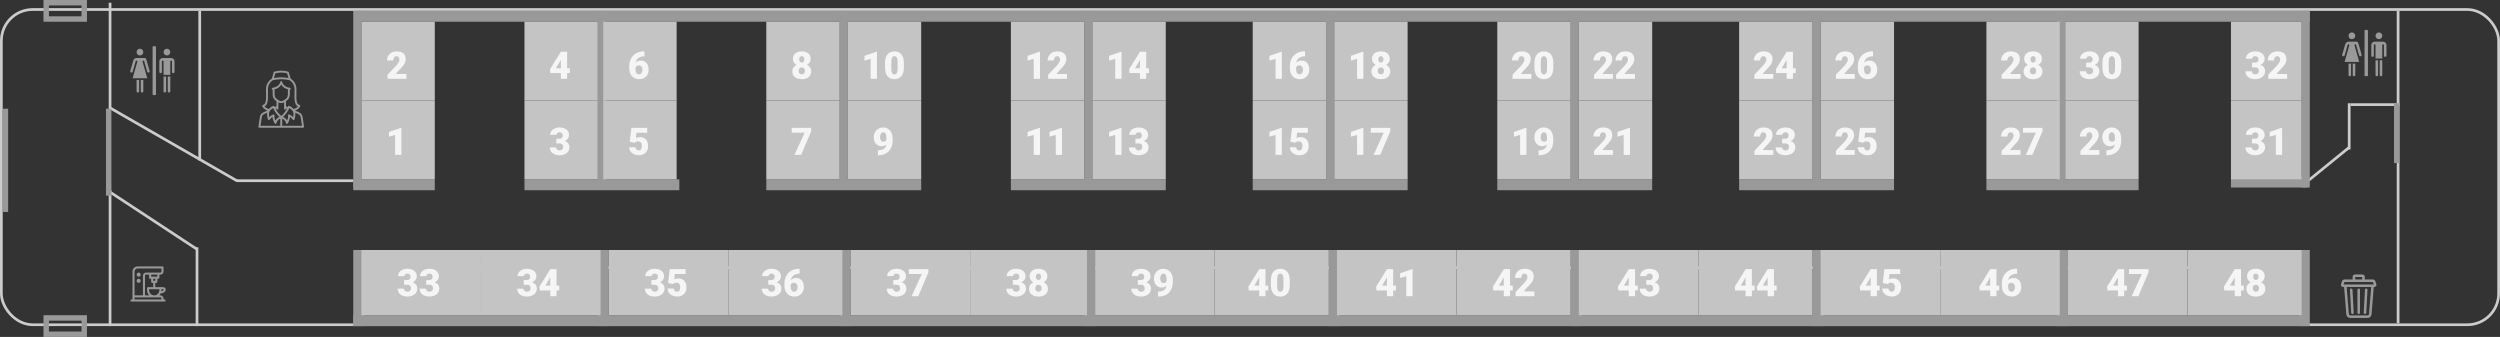 <svg width="920" height="124" viewBox="0 0 920 124" fill="none" xmlns="http://www.w3.org/2000/svg">
  <rect x="0" y="0" width="920" height="124" fill="#333333" stroke="none"/>
  <rect x="0.5" y="3.5" width="919" height="116" rx="11.5" stroke="#CCCCCC" />
  <line x1="40.5" y1="70" x2="40.5" y2="120" stroke="#CCCCCC" />
  <line x1="72.5" y1="91" x2="72.5" y2="120" stroke="#CCCCCC" />
  <line x1="130" y1="66.5" x2="87" y2="66.5" stroke="#CCCCCC" />
  <line x1="73.5" y1="4" x2="73.5" y2="59" stroke="#CCCCCC" />
  <line x1="40.5" y1="1" x2="40.5" y2="40" stroke="#CCCCCC" />
  <line x1="40.005" y1="70.369" x2="72.275" y2="91.582" stroke="#CCCCCC" />
  <line x1="40.249" y1="39.566" x2="87.249" y2="66.566" stroke="#CCCCCC" />
  <line x1="846" y1="98.5" x2="134" y2="98.5" stroke="#CCCCCC" />
  <line x1="883" y1="38.5" x2="865" y2="38.5" stroke="#CCCCCC" />
  <line x1="882.5" y1="4" x2="882.5" y2="119" stroke="#CCCCCC" />
  <line x1="864.315" y1="54.388" x2="848.315" y2="67.388" stroke="#CCCCCC" />
  <line x1="864.5" y1="38" x2="864.5" y2="55" stroke="#CCCCCC" />
  <line x1="132" y1="92" x2="132" y2="120" stroke="#999999" stroke-width="4" />
  <line x1="882" y1="38" x2="882" y2="60" stroke="#999999" stroke-width="2" />
  <line x1="40" y1="40" x2="40" y2="72" stroke="#999999" stroke-width="2" />
  <line x1="2" y1="40" x2="2" y2="78" stroke="#999999" stroke-width="2" />
  <line x1="130" y1="118" x2="849" y2="118" stroke="#999999" stroke-width="4" />
  <line x1="401" y1="92" x2="401" y2="120" stroke="#999999" stroke-width="4" />
  <line x1="669" y1="92" x2="669" y2="120" stroke="#999999" stroke-width="4" />
  <line x1="222" y1="92" x2="222" y2="120" stroke="#999999" stroke-width="4" />
  <line x1="491" y1="92" x2="491" y2="120" stroke="#999999" stroke-width="4" />
  <line x1="759" y1="92" x2="759" y2="120" stroke="#999999" stroke-width="4" />
  <line x1="311" y1="92" x2="311" y2="120" stroke="#999999" stroke-width="4" />
  <line x1="580" y1="92" x2="580" y2="120" stroke="#999999" stroke-width="4" />
  <line x1="848" y1="92" x2="848" y2="120" stroke="#999999" stroke-width="4" />
  <line x1="160" y1="68" x2="130" y2="68" stroke="#999999" stroke-width="4" />
  <line x1="250" y1="68" x2="193" y2="68" stroke="#999999" stroke-width="4" />
  <line x1="429" y1="68" x2="372" y2="68" stroke="#999999" stroke-width="4" />
  <line x1="339" y1="68" x2="282" y2="68" stroke="#999999" stroke-width="4" />
  <line x1="518" y1="68" x2="461" y2="68" stroke="#999999" stroke-width="4" />
  <line x1="608" y1="68" x2="551" y2="68" stroke="#999999" stroke-width="4" />
  <g clip-path="url(#clip0)">
    <path
      d="M60.655 34.069C60.398 34.069 60.19 33.861 60.19 33.603V28.172H61.121V33.603C61.121 33.861 60.912 34.069 60.655 34.069ZM62.672 33.603C62.672 33.861 62.464 34.069 62.207 34.069C61.95 34.069 61.741 33.861 61.741 33.603V28.172H62.672V33.603ZM64.224 26.465C64.224 26.723 64.016 26.931 63.759 26.931C63.502 26.931 63.293 26.723 63.293 26.465V22.586C63.293 22.415 63.154 22.276 62.983 22.276C62.811 22.276 62.672 22.415 62.672 22.586V27.552H60.19V22.586C60.19 22.415 60.051 22.276 59.879 22.276C59.708 22.276 59.569 22.415 59.569 22.586V26.465C59.569 26.723 59.361 26.931 59.103 26.931C58.846 26.931 58.638 26.723 58.638 26.465V22.586C58.638 21.901 59.194 21.345 59.879 21.345H62.983C63.668 21.345 64.224 21.901 64.224 22.586V26.465Z"
      fill="#999999" />
    <path
      d="M50.724 34.069C50.6 34.07 50.482 34.021 50.394 33.933C50.307 33.846 50.258 33.727 50.259 33.603L50.259 29.414H51.19V33.603C51.19 33.861 50.981 34.069 50.724 34.069ZM52.741 33.603C52.741 33.861 52.533 34.069 52.276 34.069C52.019 34.069 51.81 33.861 51.81 33.603V29.414H52.741V33.603ZM54.743 26.695C54.496 26.765 54.238 26.623 54.166 26.377L53.052 22.497C53.003 22.335 52.833 22.241 52.669 22.288C52.506 22.335 52.41 22.504 52.455 22.668L54.191 28.793H48.807L50.545 22.667C50.583 22.505 50.487 22.342 50.328 22.297C50.168 22.251 50.001 22.34 49.948 22.497L48.834 26.375C48.764 26.623 48.506 26.766 48.258 26.696C48.011 26.625 47.867 26.367 47.938 26.12L49.051 22.245C49.207 21.714 49.693 21.348 50.246 21.345H53.222C53.498 21.346 53.741 21.529 53.818 21.794L55.062 26.119C55.097 26.238 55.082 26.366 55.022 26.474C54.962 26.582 54.862 26.662 54.743 26.695V26.695Z"
      fill="#999999" />
    <path
      d="M57.086 17H56.465C56.294 17 56.155 17.139 56.155 17.31V34.69C56.155 34.861 56.294 35 56.465 35H57.086C57.258 35 57.397 34.861 57.397 34.69V17.31C57.397 17.139 57.258 17 57.086 17Z"
      fill="#999999" />
    <path
      d="M51.5 20.414C52.186 20.414 52.741 19.858 52.741 19.172C52.741 18.487 52.186 17.931 51.5 17.931C50.814 17.931 50.259 18.487 50.259 19.172C50.259 19.858 50.814 20.414 51.5 20.414Z"
      fill="#999999" />
    <path
      d="M61.431 20.414C62.117 20.414 62.672 19.858 62.672 19.172C62.672 18.487 62.117 17.931 61.431 17.931C60.745 17.931 60.19 18.487 60.19 19.172C60.19 19.858 60.745 20.414 61.431 20.414Z"
      fill="#999999" />
  </g>
  <path
    d="M110.134 41.387L108.586 40.673C110.264 40.011 110.469 39.117 110.487 39.008C110.518 38.821 110.396 38.644 110.211 38.607C109.002 38.365 109.037 36.445 109.077 34.221C109.085 33.819 109.092 33.41 109.092 33C109.149 31.354 108.33 29.8 106.939 28.917L106.278 26.604C106.247 26.493 106.162 26.404 106.053 26.368C105.22 26.129 104.358 26.005 103.492 26C102.626 26.005 101.764 26.129 100.931 26.368C100.822 26.404 100.737 26.493 100.705 26.604L100.045 28.917C98.654 29.8 97.835 31.354 97.892 33C97.892 33.41 97.899 33.819 97.907 34.221C97.947 36.445 97.982 38.365 96.773 38.607C96.588 38.644 96.466 38.821 96.497 39.008C96.515 39.117 96.719 40.011 98.398 40.673L96.848 41.387C96.21 41.684 95.762 42.279 95.652 42.974L95.096 46.597C95.08 46.698 95.11 46.8 95.176 46.878C95.243 46.956 95.34 47 95.442 47H111.542C111.644 47 111.741 46.956 111.808 46.878C111.874 46.8 111.903 46.698 111.888 46.597L111.331 42.973C111.222 42.278 110.773 41.683 110.134 41.387V41.387ZM105.96 42.561C106.121 43.044 105.897 43.785 105.648 44.362C105.319 43.762 104.8 43.288 104.171 43.016C105.151 42.098 105.937 40.994 106.483 39.769C106.992 40.034 107.428 40.42 107.751 40.894C108.108 41.431 108.021 42.396 107.878 43.094C107.464 42.664 106.96 42.331 106.403 42.118C106.277 42.076 106.138 42.109 106.044 42.203C105.951 42.296 105.918 42.435 105.96 42.561V42.561ZM103.492 42.684C102.647 41.93 101.942 41.032 101.409 40.033L101.742 39.866V40C101.742 40.193 101.899 40.35 102.092 40.35C102.285 40.35 102.442 40.193 102.442 40V37.651C103.091 38.029 103.893 38.029 104.542 37.651V40C104.542 40.193 104.699 40.35 104.892 40.35C105.085 40.35 105.242 40.193 105.242 40V39.866L105.576 40.033C105.043 41.033 104.338 41.931 103.492 42.684V42.684ZM100.939 42.203C100.846 42.109 100.707 42.076 100.581 42.118C100.023 42.331 99.52 42.664 99.106 43.094C98.962 42.397 98.874 41.432 99.233 40.894C99.556 40.42 99.992 40.034 100.501 39.769C101.047 40.994 101.833 42.098 102.813 43.016C102.184 43.288 101.664 43.762 101.336 44.363C101.087 43.786 100.862 43.046 101.024 42.561C101.066 42.435 101.033 42.296 100.939 42.203V42.203ZM101.042 32.873C102.066 32.666 102.955 32.037 103.492 31.14C104.028 32.037 104.918 32.666 105.942 32.873V34.792C105.944 35.517 105.571 36.191 104.955 36.573L104.234 37.023C103.779 37.305 103.204 37.305 102.75 37.023L102.029 36.573C101.413 36.191 101.04 35.517 101.042 34.792V32.873ZM101.326 26.978C102.035 26.801 102.762 26.708 103.492 26.7C104.222 26.708 104.949 26.801 105.658 26.978L106.151 28.707C105.273 28.554 104.384 28.468 103.492 28.45C102.6 28.468 101.711 28.554 100.833 28.707L101.326 26.978ZM97.338 39.156C98.685 38.533 98.647 36.427 98.607 34.208C98.599 33.811 98.592 33.405 98.592 33C98.532 31.576 99.247 30.231 100.461 29.483C101.461 29.29 102.474 29.179 103.492 29.15C104.509 29.179 105.523 29.29 106.522 29.483C107.731 30.235 108.444 31.577 108.392 33C108.392 33.405 108.385 33.811 108.377 34.208C108.337 36.428 108.299 38.535 109.647 39.157C109.217 39.627 108.661 39.964 108.044 40.126C107.602 39.61 107.038 39.212 106.403 38.968C106.315 38.939 106.219 38.946 106.136 38.987C106.052 39.029 105.989 39.101 105.96 39.189C105.959 39.193 105.932 39.27 105.878 39.401L105.242 39.084V37.219L105.326 37.166C106.147 36.657 106.645 35.758 106.642 34.792V33H106.643C106.827 33 106.98 32.856 106.991 32.671C107.002 32.487 106.869 32.326 106.685 32.303C104.196 31.991 103.85 30.216 103.837 30.14C103.836 30.137 103.834 30.134 103.833 30.13C103.827 30.106 103.818 30.084 103.806 30.062C103.8 30.042 103.791 30.023 103.78 30.004C103.751 29.972 103.719 29.94 103.686 29.911C103.669 29.901 103.65 29.892 103.631 29.886C103.609 29.874 103.586 29.865 103.562 29.859C103.557 29.858 103.554 29.855 103.55 29.855C103.511 29.857 103.473 29.857 103.434 29.855C103.43 29.855 103.427 29.858 103.423 29.859C103.398 29.865 103.375 29.874 103.353 29.886C103.295 29.915 103.244 29.955 103.203 30.005C103.193 30.023 103.184 30.042 103.177 30.061C103.166 30.084 103.157 30.107 103.151 30.131C103.15 30.135 103.148 30.138 103.147 30.142C103.144 30.161 102.811 31.989 100.299 32.303C100.115 32.325 99.981 32.487 99.992 32.671C100.003 32.856 100.156 33 100.341 33H100.342V34.792C100.339 35.758 100.837 36.657 101.658 37.166L101.742 37.219V39.084L101.107 39.401C101.052 39.269 101.025 39.193 101.024 39.189C100.962 39.006 100.764 38.907 100.581 38.968C99.946 39.212 99.382 39.61 98.94 40.126C98.324 39.963 97.768 39.626 97.338 39.156V39.156ZM96.344 43.082C96.417 42.618 96.717 42.221 97.142 42.022L98.316 41.482C98.252 42.319 98.352 43.161 98.61 43.961C98.652 44.088 98.763 44.179 98.895 44.197C99.028 44.215 99.159 44.155 99.233 44.044C99.505 43.642 99.86 43.303 100.273 43.049C100.372 43.892 100.651 44.704 101.092 45.43C101.155 45.535 101.269 45.6 101.392 45.6C101.412 45.6 101.432 45.598 101.452 45.595C101.594 45.57 101.707 45.461 101.735 45.319C101.891 44.556 102.419 43.923 103.142 43.635V46.3H95.85L96.344 43.082ZM103.842 46.3V43.637C104.563 43.927 105.091 44.558 105.249 45.319C105.277 45.461 105.39 45.57 105.533 45.595C105.552 45.598 105.572 45.6 105.592 45.6C105.715 45.6 105.829 45.535 105.892 45.43C106.332 44.704 106.612 43.892 106.711 43.049C107.124 43.303 107.479 43.642 107.751 44.044C107.825 44.155 107.956 44.215 108.088 44.197C108.221 44.179 108.332 44.088 108.374 43.961C108.632 43.161 108.732 42.319 108.668 41.482L109.84 42.022C110.266 42.22 110.566 42.617 110.64 43.081L111.134 46.3H103.842Z"
    fill="#999999" />
  <g clip-path="url(#clip1)">
    <path
      d="M60.553 110.208H60.174V109.829C60.174 109.203 59.664 108.693 59.037 108.693H58.618C58.679 108.631 58.737 108.565 58.792 108.497C58.932 108.324 59.049 108.135 59.144 107.935H59.208C60.264 107.935 61 107.204 61 106.549C61 106.283 60.884 106.049 60.674 105.889C60.477 105.738 60.21 105.662 59.88 105.662C59.512 105.662 57.44 105.662 57.143 105.662V104.096H57.522C57.731 104.096 57.901 103.926 57.901 103.717V102.58H58.28C58.489 102.58 58.658 102.411 58.658 102.202V101.065H59.037C59.664 101.065 60.174 100.555 60.174 99.928V98.413C60.174 98.204 60.004 98.034 59.795 98.034H50.652C49.608 98.034 48.758 98.884 48.758 99.928C48.758 100.104 48.758 109.928 48.758 110.208H48.379C48.17 110.208 48 110.378 48 110.587C48 110.796 48.17 110.966 48.379 110.966H60.553C60.762 110.966 60.932 110.796 60.932 110.587C60.932 110.378 60.762 110.208 60.553 110.208ZM59.416 106.722V106.42H59.88C60.097 106.42 60.186 106.47 60.214 106.491C60.234 106.506 60.242 106.518 60.242 106.549C60.242 106.72 59.95 107.101 59.38 107.167C59.404 107.021 59.416 106.872 59.416 106.722ZM58.658 106.42V106.722C58.658 107.703 57.958 108.56 57.064 108.674C56.871 108.699 56.657 108.699 56.465 108.674C55.571 108.561 54.87 107.704 54.87 106.722V106.42H58.658ZM55.249 102.58H55.628V103.717C55.628 103.926 55.797 104.096 56.007 104.096H56.385V105.662H54.491C54.282 105.662 54.112 105.831 54.112 106.041V106.722C54.112 107.368 54.334 107.999 54.736 108.497C54.791 108.566 54.85 108.631 54.91 108.693H53.355V101.444C53.355 101.235 53.525 101.065 53.733 101.065H54.87V102.202C54.87 102.411 55.039 102.58 55.249 102.58ZM56.385 103.338V102.58H57.143V103.338H56.385V103.338ZM57.901 101.823C57.671 101.823 55.998 101.823 55.628 101.823V101.065H57.901V101.823ZM49.515 99.928C49.515 99.302 50.025 98.792 50.652 98.792H59.416V99.928C59.416 100.137 59.246 100.307 59.037 100.307C58.799 100.307 54.014 100.307 53.733 100.307C53.107 100.307 52.597 100.817 52.597 101.444V108.693H49.515V99.928ZM59.416 110.208H49.515V109.45C49.754 109.45 58.64 109.45 59.037 109.45C59.246 109.45 59.416 109.62 59.416 109.829V110.208Z"
      fill="#999999" />
    <path
      d="M51.031 100.307C50.613 100.307 50.273 100.647 50.273 101.065C50.273 101.483 50.613 101.823 51.031 101.823C51.449 101.823 51.789 101.483 51.789 101.065C51.789 100.647 51.449 100.307 51.031 100.307Z"
      fill="#999999" />
    <path
      d="M51.031 102.58C50.613 102.58 50.273 102.92 50.273 103.338C50.273 103.756 50.613 104.096 51.031 104.096C51.449 104.096 51.789 103.756 51.789 103.338C51.789 102.92 51.449 102.58 51.031 102.58Z"
      fill="#999999" />
  </g>
  <line x1="697" y1="68" x2="640" y2="68" stroke="#999999" stroke-width="4" />
  <line x1="787" y1="68" x2="731" y2="68" stroke="#999999" stroke-width="4" />
  <line x1="849" y1="67" x2="821" y2="67" stroke="#999999" stroke-width="4" />
  <line x1="850" y1="6" x2="131" y2="6" stroke="#999999" stroke-width="4" />
  <line x1="579.5" y1="69" x2="579.5" y2="4" stroke="#999999" stroke-width="3" />
  <line x1="310.5" y1="69" x2="310.5" y2="4" stroke="#999999" stroke-width="3" />
  <line x1="758.5" y1="69" x2="758.5" y2="4" stroke="#999999" stroke-width="3" />
  <line x1="848.5" y1="69" x2="848.5" y2="4" stroke="#999999" stroke-width="3" />
  <line x1="489.5" y1="69" x2="489.5" y2="4" stroke="#999999" stroke-width="3" />
  <line x1="221.5" y1="69" x2="221.5" y2="4" stroke="#999999" stroke-width="3" />
  <line x1="668.5" y1="69" x2="668.5" y2="4" stroke="#999999" stroke-width="3" />
  <line x1="400.5" y1="69" x2="400.5" y2="4" stroke="#999999" stroke-width="3" />
  <line x1="131.5" y1="69" x2="131.5" y2="4" stroke="#999999" stroke-width="3" />

  <g class="coach-seat" data-number='1'>
    <rect x="133" y="37" width="27" height="29" fill="#C4C4C4" />
    <path d="M147.715 57H145.404V49.645L143.135 50.308V48.558L147.503 47.047H147.715V57Z" fill="#F5F5F5" />
  </g>

  <g class="coach-seat" data-number='2'>
    <rect x="133" y="8" width="27" height="29" fill="#C4C4C4" />
    <path
      d="M149.554 29H142.608V27.496L145.808 24.133C146.596 23.235 146.99 22.522 146.99 21.993C146.99 21.565 146.897 21.239 146.71 21.016C146.523 20.792 146.252 20.681 145.896 20.681C145.546 20.681 145.261 20.831 145.042 21.132C144.823 21.428 144.714 21.799 144.714 22.246H142.403C142.403 21.635 142.556 21.073 142.861 20.558C143.167 20.038 143.59 19.633 144.133 19.341C144.675 19.049 145.281 18.903 145.951 18.903C147.027 18.903 147.854 19.152 148.433 19.648C149.016 20.145 149.308 20.858 149.308 21.788C149.308 22.18 149.235 22.563 149.089 22.936C148.943 23.306 148.715 23.695 148.405 24.105C148.1 24.511 147.605 25.056 146.922 25.739L145.637 27.223H149.554V29Z"
      fill="#F5F5F5" />
  </g>

  <g class="coach-seat" data-number='3'>
    <rect x="193" y="37" width="27" height="29" fill="#C4C4C4" />
    <path
      d="M204.714 51.06H205.801C206.662 51.06 207.093 50.638 207.093 49.795C207.093 49.467 206.99 49.2 206.785 48.995C206.58 48.785 206.291 48.681 205.917 48.681C205.612 48.681 205.345 48.77 205.117 48.947C204.894 49.125 204.782 49.346 204.782 49.61H202.479C202.479 49.086 202.624 48.619 202.916 48.209C203.208 47.799 203.611 47.48 204.126 47.252C204.646 47.02 205.215 46.903 205.835 46.903C206.942 46.903 207.813 47.156 208.446 47.662C209.08 48.168 209.396 48.863 209.396 49.747C209.396 50.175 209.264 50.581 209 50.964C208.74 51.342 208.36 51.65 207.858 51.887C208.387 52.078 208.802 52.37 209.103 52.762C209.403 53.149 209.554 53.63 209.554 54.204C209.554 55.093 209.212 55.804 208.528 56.337C207.845 56.87 206.947 57.137 205.835 57.137C205.183 57.137 204.577 57.014 204.017 56.768C203.461 56.517 203.039 56.173 202.752 55.735C202.465 55.293 202.321 54.792 202.321 54.231H204.639C204.639 54.537 204.762 54.801 205.008 55.024C205.254 55.248 205.557 55.359 205.917 55.359C206.323 55.359 206.646 55.248 206.888 55.024C207.129 54.797 207.25 54.507 207.25 54.156C207.25 53.655 207.125 53.3 206.874 53.09C206.623 52.88 206.277 52.775 205.835 52.775H204.714V51.06Z"
      fill="#F5F5F5" />
  </g>

  <g class="coach-seat" data-number='4'>
    <rect x="193" y="8" width="27" height="29" fill="#C4C4C4" />
    <path
      d="M208.692 25.11H209.704V26.888H208.692V29H206.389V26.888H202.54L202.403 25.48L206.389 19.067V19.047H208.692V25.11ZM204.598 25.11H206.389V22.048L206.245 22.28L204.598 25.11Z"
      fill="#F5F5F5" />
  </g>


  <g class="coach-seat" data-number='5'>
    <rect x="222" y="37" width="27" height="29" fill="#C4C4C4" />
    <path
      d="M231.745 52.133L232.354 47.047H238.171V48.838H234.227L234.001 50.813C234.165 50.718 234.379 50.633 234.644 50.56C234.912 50.488 235.174 50.451 235.43 50.451C236.419 50.451 237.177 50.745 237.706 51.333C238.239 51.916 238.506 52.737 238.506 53.794C238.506 54.432 238.362 55.011 238.075 55.53C237.793 56.045 237.394 56.442 236.879 56.72C236.364 56.998 235.756 57.137 235.054 57.137C234.429 57.137 233.844 57.009 233.297 56.754C232.75 56.494 232.322 56.141 232.012 55.694C231.702 55.243 231.549 54.735 231.554 54.17H233.864C233.887 54.535 234.003 54.824 234.213 55.038C234.423 55.252 234.698 55.359 235.04 55.359C235.815 55.359 236.202 54.785 236.202 53.637C236.202 52.575 235.728 52.044 234.78 52.044C234.243 52.044 233.841 52.217 233.577 52.563L231.745 52.133Z"
      fill="#F5F5F5" />
  </g>


  <g class="coach-seat" data-number='6'>
    <rect x="222" y="8" width="27" height="29" fill="#C4C4C4" />
    <path
      d="M237.173 18.903V20.715H237.07C236.209 20.715 235.5 20.922 234.944 21.337C234.393 21.747 234.053 22.319 233.926 23.053C234.445 22.542 235.102 22.287 235.895 22.287C236.756 22.287 237.442 22.602 237.952 23.23C238.463 23.859 238.718 24.684 238.718 25.705C238.718 26.338 238.567 26.92 238.267 27.448C237.97 27.977 237.553 28.392 237.016 28.692C236.482 28.989 235.89 29.137 235.238 29.137C234.532 29.137 233.901 28.977 233.345 28.658C232.789 28.335 232.356 27.874 232.046 27.277C231.736 26.68 231.576 25.992 231.567 25.213V24.29C231.567 23.265 231.786 22.344 232.224 21.528C232.666 20.708 233.295 20.065 234.11 19.601C234.926 19.136 235.831 18.903 236.824 18.903H237.173ZM235.095 24.051C234.789 24.051 234.534 24.121 234.329 24.263C234.124 24.404 233.971 24.577 233.871 24.782V25.473C233.871 26.73 234.306 27.359 235.177 27.359C235.528 27.359 235.819 27.202 236.052 26.888C236.289 26.573 236.407 26.179 236.407 25.705C236.407 25.217 236.286 24.821 236.045 24.516C235.808 24.206 235.491 24.051 235.095 24.051Z"
      fill="#F5F5F5" />
  </g>

  <g class="coach-seat" data-number='7'>
    <rect x="282" y="37" width="27" height="29" fill="#C4C4C4" />
    <path d="M298.526 48.277L294.808 57H292.374L296.1 48.824H291.355V47.047H298.526V48.277Z" fill="#F5F5F5" />
  </g>

  <g class="coach-seat" data-number='8'>
    <rect x="282" y="8" width="27" height="29" fill="#C4C4C4" />
    <path
      d="M298.321 21.706C298.321 22.189 298.201 22.615 297.959 22.984C297.722 23.354 297.394 23.65 296.975 23.873C297.449 24.105 297.825 24.424 298.103 24.83C298.381 25.231 298.52 25.707 298.52 26.259C298.52 27.148 298.212 27.849 297.597 28.364C296.986 28.879 296.143 29.137 295.067 29.137C293.987 29.137 293.135 28.879 292.511 28.364C291.886 27.845 291.574 27.143 291.574 26.259C291.574 25.726 291.711 25.254 291.984 24.844C292.258 24.434 292.645 24.11 293.146 23.873C292.723 23.65 292.39 23.354 292.148 22.984C291.907 22.615 291.786 22.189 291.786 21.706C291.786 20.84 292.08 20.157 292.668 19.655C293.256 19.154 294.049 18.903 295.047 18.903C296.054 18.903 296.852 19.154 297.439 19.655C298.027 20.157 298.321 20.84 298.321 21.706ZM296.209 26.074C296.209 25.664 296.102 25.35 295.888 25.131C295.678 24.908 295.4 24.796 295.054 24.796C294.707 24.796 294.427 24.908 294.213 25.131C293.999 25.35 293.892 25.664 293.892 26.074C293.892 26.471 293.999 26.785 294.213 27.018C294.432 27.245 294.716 27.359 295.067 27.359C295.409 27.359 295.685 27.245 295.895 27.018C296.104 26.79 296.209 26.475 296.209 26.074ZM295.047 20.681C294.737 20.681 294.5 20.783 294.336 20.988C294.176 21.189 294.097 21.469 294.097 21.829C294.097 22.185 294.179 22.472 294.343 22.69C294.507 22.909 294.748 23.019 295.067 23.019C295.382 23.019 295.617 22.909 295.771 22.69C295.931 22.472 296.011 22.185 296.011 21.829C296.011 21.474 295.929 21.193 295.765 20.988C295.605 20.783 295.366 20.681 295.047 20.681Z"
      fill="#F5F5F5" />
  </g>

  <g class="coach-seat" data-number='9'>
    <rect x="312" y="37" width="27" height="29" fill="#C4C4C4" />
    <path
      d="M326.147 53.151C325.651 53.598 325.095 53.821 324.479 53.821C323.577 53.821 322.862 53.516 322.333 52.905C321.804 52.295 321.54 51.479 321.54 50.458C321.54 49.82 321.688 49.227 321.984 48.681C322.281 48.134 322.695 47.701 323.229 47.382C323.766 47.063 324.359 46.903 325.006 46.903C325.662 46.903 326.255 47.07 326.783 47.402C327.316 47.73 327.731 48.198 328.027 48.804C328.324 49.405 328.476 50.1 328.485 50.889V51.77C328.485 52.869 328.269 53.821 327.836 54.628C327.408 55.435 326.795 56.054 325.997 56.487C325.2 56.92 324.27 57.137 323.208 57.137H323.064V55.291L323.502 55.284C325.088 55.207 325.97 54.496 326.147 53.151ZM325.102 52.16C325.603 52.16 325.963 51.944 326.182 51.511V50.554C326.182 49.916 326.075 49.444 325.86 49.139C325.646 48.833 325.357 48.681 324.992 48.681C324.669 48.681 324.397 48.854 324.179 49.2C323.96 49.547 323.851 49.966 323.851 50.458C323.851 50.977 323.962 51.392 324.186 51.702C324.409 52.008 324.714 52.16 325.102 52.16Z"
      fill="#F5F5F5" />
  </g>

  <g class="coach-seat" data-number='10'>
    <rect x="312" y="8" width="27" height="29" fill="#C4C4C4" />
    <path
      d="M322.715 29H320.404V21.645L318.135 22.308V20.558L322.503 19.047H322.715V29ZM332.627 24.933C332.627 26.277 332.324 27.314 331.718 28.043C331.116 28.772 330.266 29.137 329.168 29.137C328.061 29.137 327.204 28.77 326.598 28.036C325.992 27.302 325.688 26.268 325.688 24.933V23.114C325.688 21.77 325.989 20.733 326.591 20.004C327.197 19.275 328.051 18.91 329.154 18.91C330.257 18.91 331.112 19.277 331.718 20.011C332.324 20.744 332.627 21.781 332.627 23.121V24.933ZM330.323 22.82C330.323 22.105 330.23 21.572 330.043 21.221C329.856 20.865 329.56 20.688 329.154 20.688C328.758 20.688 328.468 20.852 328.286 21.18C328.108 21.508 328.013 22.005 327.999 22.67V25.213C327.999 25.956 328.092 26.5 328.279 26.847C328.466 27.189 328.762 27.359 329.168 27.359C329.56 27.359 329.849 27.193 330.036 26.86C330.223 26.523 330.319 25.997 330.323 25.281V22.82Z"
      fill="#F5F5F5" />
  </g>


  <g class="coach-seat" data-number='11'>
    <rect x="372" y="37" width="27" height="29" fill="#C4C4C4" />
    <path
      d="M382.715 57H380.404V49.645L378.135 50.308V48.558L382.503 47.047H382.715V57ZM390.822 57H388.512V49.645L386.242 50.308V48.558L390.61 47.047H390.822V57Z"
      fill="#F5F5F5" />
  </g>

  <g class="coach-seat" data-number='12'>
    <rect x="372" y="8" width="27" height="29" fill="#C4C4C4" />
    <path
      d="M382.715 29H380.404V21.645L378.135 22.308V20.558L382.503 19.047H382.715V29ZM392.661 29H385.716V27.496L388.915 24.133C389.703 23.235 390.098 22.522 390.098 21.993C390.098 21.565 390.004 21.239 389.817 21.016C389.631 20.792 389.359 20.681 389.004 20.681C388.653 20.681 388.368 20.831 388.149 21.132C387.931 21.428 387.821 21.799 387.821 22.246H385.511C385.511 21.635 385.663 21.073 385.969 20.558C386.274 20.038 386.698 19.633 387.24 19.341C387.783 19.049 388.389 18.903 389.059 18.903C390.134 18.903 390.961 19.152 391.54 19.648C392.123 20.145 392.415 20.858 392.415 21.788C392.415 22.18 392.342 22.563 392.196 22.936C392.05 23.306 391.823 23.695 391.513 24.105C391.207 24.511 390.713 25.056 390.029 25.739L388.744 27.223H392.661V29Z"
      fill="#F5F5F5" />
  </g>

  <g class="coach-seat" data-number='13'>
    <rect x="402" y="37" width="27" height="29" fill="#C4C4C4" />
    <path
      d="M412.715 57H410.404V49.645L408.135 50.308V48.558L412.503 47.047H412.715V57ZM417.821 51.06H418.908C419.77 51.06 420.2 50.638 420.2 49.795C420.2 49.467 420.098 49.2 419.893 48.995C419.688 48.785 419.398 48.681 419.024 48.681C418.719 48.681 418.452 48.77 418.225 48.947C418.001 49.125 417.89 49.346 417.89 49.61H415.586C415.586 49.086 415.732 48.619 416.023 48.209C416.315 47.799 416.718 47.48 417.233 47.252C417.753 47.02 418.323 46.903 418.942 46.903C420.05 46.903 420.92 47.156 421.554 47.662C422.187 48.168 422.504 48.863 422.504 49.747C422.504 50.175 422.372 50.581 422.107 50.964C421.848 51.342 421.467 51.65 420.966 51.887C421.494 52.078 421.909 52.37 422.21 52.762C422.511 53.149 422.661 53.63 422.661 54.204C422.661 55.093 422.319 55.804 421.636 56.337C420.952 56.87 420.054 57.137 418.942 57.137C418.291 57.137 417.685 57.014 417.124 56.768C416.568 56.517 416.146 56.173 415.859 55.735C415.572 55.293 415.429 54.792 415.429 54.231H417.746C417.746 54.537 417.869 54.801 418.115 55.024C418.361 55.248 418.664 55.359 419.024 55.359C419.43 55.359 419.754 55.248 419.995 55.024C420.237 54.797 420.357 54.507 420.357 54.156C420.357 53.655 420.232 53.3 419.981 53.09C419.731 52.88 419.384 52.775 418.942 52.775H417.821V51.06Z"
      fill="#F5F5F5" />
  </g>

  <g class="coach-seat" data-number='14'>
    <rect x="402" y="8" width="27" height="29" fill="#C4C4C4" />
    <path
      d="M412.715 29H410.404V21.645L408.135 22.308V20.558L412.503 19.047H412.715V29ZM421.8 25.11H422.812V26.888H421.8V29H419.496V26.888H415.647L415.511 25.48L419.496 19.067V19.047H421.8V25.11ZM417.705 25.11H419.496V22.048L419.353 22.28L417.705 25.11Z"
      fill="#F5F5F5" />
  </g>

  <g class="coach-seat" data-number='15'>
    <rect x="461" y="37" width="27" height="29" fill="#C4C4C4" />
    <path
      d="M471.715 57H469.404V49.645L467.135 50.308V48.558L471.503 47.047H471.715V57ZM474.853 52.133L475.461 47.047H481.278V48.838H477.334L477.108 50.813C477.272 50.718 477.487 50.633 477.751 50.56C478.02 50.488 478.282 50.451 478.537 50.451C479.526 50.451 480.285 50.745 480.813 51.333C481.347 51.916 481.613 52.737 481.613 53.794C481.613 54.432 481.47 55.011 481.183 55.53C480.9 56.045 480.501 56.442 479.986 56.72C479.471 56.998 478.863 57.137 478.161 57.137C477.537 57.137 476.951 57.009 476.404 56.754C475.857 56.494 475.429 56.141 475.119 55.694C474.809 55.243 474.657 54.735 474.661 54.17H476.972C476.994 54.535 477.111 54.824 477.32 55.038C477.53 55.252 477.806 55.359 478.147 55.359C478.922 55.359 479.31 54.785 479.31 53.637C479.31 52.575 478.836 52.044 477.888 52.044C477.35 52.044 476.949 52.217 476.685 52.563L474.853 52.133Z"
      fill="#F5F5F5" />
  </g>

  <g class="coach-seat" data-number='16'>
    <rect x="461" y="8" width="27" height="29" fill="#C4C4C4" />
    <path
      d="M471.715 29H469.404V21.645L467.135 22.308V20.558L471.503 19.047H471.715V29ZM480.28 18.903V20.715H480.178C479.316 20.715 478.608 20.922 478.052 21.337C477.5 21.747 477.161 22.319 477.033 23.053C477.553 22.542 478.209 22.287 479.002 22.287C479.863 22.287 480.549 22.602 481.06 23.23C481.57 23.859 481.825 24.684 481.825 25.705C481.825 26.338 481.675 26.92 481.374 27.448C481.078 27.977 480.661 28.392 480.123 28.692C479.59 28.989 478.997 29.137 478.346 29.137C477.639 29.137 477.008 28.977 476.452 28.658C475.896 28.335 475.463 27.874 475.153 27.277C474.843 26.68 474.684 25.992 474.675 25.213V24.29C474.675 23.265 474.894 22.344 475.331 21.528C475.773 20.708 476.402 20.065 477.218 19.601C478.034 19.136 478.938 18.903 479.932 18.903H480.28ZM478.202 24.051C477.897 24.051 477.642 24.121 477.437 24.263C477.231 24.404 477.079 24.577 476.979 24.782V25.473C476.979 26.73 477.414 27.359 478.284 27.359C478.635 27.359 478.927 27.202 479.159 26.888C479.396 26.573 479.515 26.179 479.515 25.705C479.515 25.217 479.394 24.821 479.152 24.516C478.915 24.206 478.599 24.051 478.202 24.051Z"
      fill="#F5F5F5" />
  </g>

  <g class="coach-seat" data-number='17'>
    <rect x="491" y="37" width="27" height="29" fill="#C4C4C4" />
    <path
      d="M501.715 57H499.404V49.645L497.135 50.308V48.558L501.503 47.047H501.715V57ZM511.634 48.277L507.915 57H505.481L509.207 48.824H504.463V47.047H511.634V48.277Z"
      fill="#F5F5F5" />
  </g>

  <g class="coach-seat" data-number='18'>
    <rect x="491" y="8" width="27" height="29" fill="#C4C4C4" />
    <path
      d="M501.715 29H499.404V21.645L497.135 22.308V20.558L501.503 19.047H501.715V29ZM511.429 21.706C511.429 22.189 511.308 22.615 511.066 22.984C510.829 23.354 510.501 23.65 510.082 23.873C510.556 24.105 510.932 24.424 511.21 24.83C511.488 25.231 511.627 25.707 511.627 26.259C511.627 27.148 511.319 27.849 510.704 28.364C510.093 28.879 509.25 29.137 508.175 29.137C507.095 29.137 506.243 28.879 505.618 28.364C504.994 27.845 504.682 27.143 504.682 26.259C504.682 25.726 504.818 25.254 505.092 24.844C505.365 24.434 505.753 24.11 506.254 23.873C505.83 23.65 505.497 23.354 505.256 22.984C505.014 22.615 504.894 22.189 504.894 21.706C504.894 20.84 505.188 20.157 505.775 19.655C506.363 19.154 507.156 18.903 508.154 18.903C509.161 18.903 509.959 19.154 510.547 19.655C511.135 20.157 511.429 20.84 511.429 21.706ZM509.316 26.074C509.316 25.664 509.209 25.35 508.995 25.131C508.785 24.908 508.507 24.796 508.161 24.796C507.815 24.796 507.535 24.908 507.32 25.131C507.106 25.35 506.999 25.664 506.999 26.074C506.999 26.471 507.106 26.785 507.32 27.018C507.539 27.245 507.824 27.359 508.175 27.359C508.517 27.359 508.792 27.245 509.002 27.018C509.212 26.79 509.316 26.475 509.316 26.074ZM508.154 20.681C507.844 20.681 507.607 20.783 507.443 20.988C507.284 21.189 507.204 21.469 507.204 21.829C507.204 22.185 507.286 22.472 507.45 22.69C507.614 22.909 507.856 23.019 508.175 23.019C508.489 23.019 508.724 22.909 508.879 22.69C509.038 22.472 509.118 22.185 509.118 21.829C509.118 21.474 509.036 21.193 508.872 20.988C508.713 20.783 508.473 20.681 508.154 20.681Z"
      fill="#F5F5F5" />
  </g>

  <g class="coach-seat" data-number='19'>
    <rect x="551" y="37" width="27" height="29" fill="#C4C4C4" />
    <path
      d="M561.715 57H559.404V49.645L557.135 50.308V48.558L561.503 47.047H561.715V57ZM569.255 53.151C568.758 53.598 568.202 53.821 567.587 53.821C566.685 53.821 565.969 53.516 565.44 52.905C564.912 52.295 564.647 51.479 564.647 50.458C564.647 49.82 564.796 49.227 565.092 48.681C565.388 48.134 565.803 47.701 566.336 47.382C566.874 47.063 567.466 46.903 568.113 46.903C568.77 46.903 569.362 47.07 569.891 47.402C570.424 47.73 570.839 48.198 571.135 48.804C571.431 49.405 571.584 50.1 571.593 50.889V51.77C571.593 52.869 571.376 53.821 570.943 54.628C570.515 55.435 569.902 56.054 569.104 56.487C568.307 56.92 567.377 57.137 566.315 57.137H566.172V55.291L566.609 55.284C568.195 55.207 569.077 54.496 569.255 53.151ZM568.209 52.16C568.71 52.16 569.07 51.944 569.289 51.511V50.554C569.289 49.916 569.182 49.444 568.968 49.139C568.754 48.833 568.464 48.681 568.1 48.681C567.776 48.681 567.505 48.854 567.286 49.2C567.067 49.547 566.958 49.966 566.958 50.458C566.958 50.977 567.07 51.392 567.293 51.702C567.516 52.008 567.822 52.16 568.209 52.16Z"
      fill="#F5F5F5" />
  </g>

  <g class="coach-seat" data-number='20'>
    <rect x="551" y="8" width="27" height="29" fill="#C4C4C4" />
    <path
      d="M563.554 29H556.608V27.496L559.808 24.133C560.596 23.235 560.99 22.522 560.99 21.993C560.99 21.565 560.897 21.239 560.71 21.016C560.523 20.792 560.252 20.681 559.896 20.681C559.546 20.681 559.261 20.831 559.042 21.132C558.823 21.428 558.714 21.799 558.714 22.246H556.403C556.403 21.635 556.556 21.073 556.861 20.558C557.167 20.038 557.59 19.633 558.133 19.341C558.675 19.049 559.281 18.903 559.951 18.903C561.027 18.903 561.854 19.152 562.433 19.648C563.016 20.145 563.308 20.858 563.308 21.788C563.308 22.18 563.235 22.563 563.089 22.936C562.943 23.306 562.715 23.695 562.405 24.105C562.1 24.511 561.605 25.056 560.922 25.739L559.637 27.223H563.554V29ZM571.627 24.933C571.627 26.277 571.324 27.314 570.718 28.043C570.116 28.772 569.266 29.137 568.168 29.137C567.061 29.137 566.204 28.77 565.598 28.036C564.992 27.302 564.688 26.268 564.688 24.933V23.114C564.688 21.77 564.989 20.733 565.591 20.004C566.197 19.275 567.051 18.91 568.154 18.91C569.257 18.91 570.112 19.277 570.718 20.011C571.324 20.744 571.627 21.781 571.627 23.121V24.933ZM569.323 22.82C569.323 22.105 569.23 21.572 569.043 21.221C568.856 20.865 568.56 20.688 568.154 20.688C567.758 20.688 567.468 20.852 567.286 21.18C567.108 21.508 567.013 22.005 566.999 22.67V25.213C566.999 25.956 567.092 26.5 567.279 26.847C567.466 27.189 567.762 27.359 568.168 27.359C568.56 27.359 568.849 27.193 569.036 26.86C569.223 26.523 569.319 25.997 569.323 25.281V22.82Z"
      fill="#F5F5F5" />
  </g>

  <g class="coach-seat" data-number='21'>
    <rect x="581" y="37" width="27" height="29" fill="#C4C4C4" />
    <path
      d="M593.554 57H586.608V55.496L589.808 52.133C590.596 51.235 590.99 50.522 590.99 49.993C590.99 49.565 590.897 49.239 590.71 49.016C590.523 48.792 590.252 48.681 589.896 48.681C589.546 48.681 589.261 48.831 589.042 49.132C588.823 49.428 588.714 49.8 588.714 50.246H586.403C586.403 49.635 586.556 49.073 586.861 48.558C587.167 48.038 587.59 47.633 588.133 47.341C588.675 47.049 589.281 46.903 589.951 46.903C591.027 46.903 591.854 47.152 592.433 47.648C593.016 48.145 593.308 48.858 593.308 49.788C593.308 50.18 593.235 50.563 593.089 50.937C592.943 51.306 592.715 51.695 592.405 52.105C592.1 52.511 591.605 53.056 590.922 53.739L589.637 55.223H593.554V57ZM599.822 57H597.512V49.645L595.242 50.308V48.558L599.61 47.047H599.822V57Z"
      fill="#F5F5F5" />
  </g>

  <g class="coach-seat" data-number='22'>
    <rect x="581" y="8" width="27" height="29" fill="#C4C4C4" />
    <path
      d="M593.554 29H586.608V27.496L589.808 24.133C590.596 23.235 590.99 22.522 590.99 21.993C590.99 21.565 590.897 21.239 590.71 21.016C590.523 20.792 590.252 20.681 589.896 20.681C589.546 20.681 589.261 20.831 589.042 21.132C588.823 21.428 588.714 21.799 588.714 22.246H586.403C586.403 21.635 586.556 21.073 586.861 20.558C587.167 20.038 587.59 19.633 588.133 19.341C588.675 19.049 589.281 18.903 589.951 18.903C591.027 18.903 591.854 19.152 592.433 19.648C593.016 20.145 593.308 20.858 593.308 21.788C593.308 22.18 593.235 22.563 593.089 22.936C592.943 23.306 592.715 23.695 592.405 24.105C592.1 24.511 591.605 25.056 590.922 25.739L589.637 27.223H593.554V29ZM601.661 29H594.716V27.496L597.915 24.133C598.703 23.235 599.098 22.522 599.098 21.993C599.098 21.565 599.004 21.239 598.817 21.016C598.631 20.792 598.359 20.681 598.004 20.681C597.653 20.681 597.368 20.831 597.149 21.132C596.931 21.428 596.821 21.799 596.821 22.246H594.511C594.511 21.635 594.663 21.073 594.969 20.558C595.274 20.038 595.698 19.633 596.24 19.341C596.783 19.049 597.389 18.903 598.059 18.903C599.134 18.903 599.961 19.152 600.54 19.648C601.123 20.145 601.415 20.858 601.415 21.788C601.415 22.18 601.342 22.563 601.196 22.936C601.05 23.306 600.823 23.695 600.513 24.105C600.207 24.511 599.713 25.056 599.029 25.739L597.744 27.223H601.661V29Z"
      fill="#F5F5F5" />
  </g>

  <g class="coach-seat" data-number='23'>
    <rect x="640" y="37" width="27" height="29" fill="#C4C4C4" />
    <path
      d="M652.554 57H645.608V55.496L648.808 52.133C649.596 51.235 649.99 50.522 649.99 49.993C649.99 49.565 649.897 49.239 649.71 49.016C649.523 48.792 649.252 48.681 648.896 48.681C648.546 48.681 648.261 48.831 648.042 49.132C647.823 49.428 647.714 49.8 647.714 50.246H645.403C645.403 49.635 645.556 49.073 645.861 48.558C646.167 48.038 646.59 47.633 647.133 47.341C647.675 47.049 648.281 46.903 648.951 46.903C650.027 46.903 650.854 47.152 651.433 47.648C652.016 48.145 652.308 48.858 652.308 49.788C652.308 50.18 652.235 50.563 652.089 50.937C651.943 51.306 651.715 51.695 651.405 52.105C651.1 52.511 650.605 53.056 649.922 53.739L648.637 55.223H652.554V57ZM655.821 51.06H656.908C657.77 51.06 658.2 50.638 658.2 49.795C658.2 49.467 658.098 49.2 657.893 48.995C657.688 48.785 657.398 48.681 657.024 48.681C656.719 48.681 656.452 48.77 656.225 48.947C656.001 49.125 655.89 49.346 655.89 49.61H653.586C653.586 49.086 653.732 48.619 654.023 48.209C654.315 47.799 654.718 47.48 655.233 47.252C655.753 47.02 656.323 46.903 656.942 46.903C658.05 46.903 658.92 47.156 659.554 47.662C660.187 48.168 660.504 48.863 660.504 49.747C660.504 50.175 660.372 50.581 660.107 50.964C659.848 51.342 659.467 51.65 658.966 51.887C659.494 52.078 659.909 52.37 660.21 52.762C660.511 53.149 660.661 53.63 660.661 54.204C660.661 55.093 660.319 55.804 659.636 56.337C658.952 56.87 658.054 57.137 656.942 57.137C656.291 57.137 655.685 57.014 655.124 56.768C654.568 56.517 654.146 56.173 653.859 55.735C653.572 55.293 653.429 54.792 653.429 54.231H655.746C655.746 54.537 655.869 54.801 656.115 55.024C656.361 55.248 656.664 55.359 657.024 55.359C657.43 55.359 657.754 55.248 657.995 55.024C658.237 54.797 658.357 54.507 658.357 54.156C658.357 53.655 658.232 53.3 657.981 53.09C657.731 52.88 657.384 52.775 656.942 52.775H655.821V51.06Z"
      fill="#F5F5F5" />
  </g>

  <g class="coach-seat" data-number='24'>
    <rect x="640" y="8" width="27" height="29" fill="#C4C4C4" />
    <path
      d="M652.554 29H645.608V27.496L648.808 24.133C649.596 23.235 649.99 22.522 649.99 21.993C649.99 21.565 649.897 21.239 649.71 21.016C649.523 20.792 649.252 20.681 648.896 20.681C648.546 20.681 648.261 20.831 648.042 21.132C647.823 21.428 647.714 21.799 647.714 22.246H645.403C645.403 21.635 645.556 21.073 645.861 20.558C646.167 20.038 646.59 19.633 647.133 19.341C647.675 19.049 648.281 18.903 648.951 18.903C650.027 18.903 650.854 19.152 651.433 19.648C652.016 20.145 652.308 20.858 652.308 21.788C652.308 22.18 652.235 22.563 652.089 22.936C651.943 23.306 651.715 23.695 651.405 24.105C651.1 24.511 650.605 25.056 649.922 25.739L648.637 27.223H652.554V29ZM659.8 25.11H660.812V26.888H659.8V29H657.496V26.888H653.647L653.511 25.48L657.496 19.067V19.047H659.8V25.11ZM655.705 25.11H657.496V22.048L657.353 22.28L655.705 25.11Z"
      fill="#F5F5F5" />
  </g>

  <g class="coach-seat" data-number='25'>
    <rect x="670" y="37" width="27" height="29" fill="#C4C4C4" />
    <path
      d="M682.554 57H675.608V55.496L678.808 52.133C679.596 51.235 679.99 50.522 679.99 49.993C679.99 49.565 679.897 49.239 679.71 49.016C679.523 48.792 679.252 48.681 678.896 48.681C678.546 48.681 678.261 48.831 678.042 49.132C677.823 49.428 677.714 49.8 677.714 50.246H675.403C675.403 49.635 675.556 49.073 675.861 48.558C676.167 48.038 676.59 47.633 677.133 47.341C677.675 47.049 678.281 46.903 678.951 46.903C680.027 46.903 680.854 47.152 681.433 47.648C682.016 48.145 682.308 48.858 682.308 49.788C682.308 50.18 682.235 50.563 682.089 50.937C681.943 51.306 681.715 51.695 681.405 52.105C681.1 52.511 680.605 53.056 679.922 53.739L678.637 55.223H682.554V57ZM683.853 52.133L684.461 47.047H690.278V48.838H686.334L686.108 50.813C686.272 50.718 686.487 50.633 686.751 50.56C687.02 50.488 687.282 50.451 687.537 50.451C688.526 50.451 689.285 50.745 689.813 51.333C690.347 51.916 690.613 52.737 690.613 53.794C690.613 54.432 690.47 55.011 690.183 55.53C689.9 56.045 689.501 56.442 688.986 56.72C688.471 56.998 687.863 57.137 687.161 57.137C686.537 57.137 685.951 57.009 685.404 56.754C684.857 56.494 684.429 56.141 684.119 55.694C683.809 55.243 683.657 54.735 683.661 54.17H685.972C685.994 54.535 686.111 54.824 686.32 55.038C686.53 55.252 686.806 55.359 687.147 55.359C687.922 55.359 688.31 54.785 688.31 53.637C688.31 52.575 687.836 52.044 686.888 52.044C686.35 52.044 685.949 52.217 685.685 52.563L683.853 52.133Z"
      fill="#F5F5F5" />
  </g>

  <g class="coach-seat" data-number='26'>
    <rect x="670" y="8" width="27" height="29" fill="#C4C4C4" />
    <path
      d="M682.554 29H675.608V27.496L678.808 24.133C679.596 23.235 679.99 22.522 679.99 21.993C679.99 21.565 679.897 21.239 679.71 21.016C679.523 20.792 679.252 20.681 678.896 20.681C678.546 20.681 678.261 20.831 678.042 21.132C677.823 21.428 677.714 21.799 677.714 22.246H675.403C675.403 21.635 675.556 21.073 675.861 20.558C676.167 20.038 676.59 19.633 677.133 19.341C677.675 19.049 678.281 18.903 678.951 18.903C680.027 18.903 680.854 19.152 681.433 19.648C682.016 20.145 682.308 20.858 682.308 21.788C682.308 22.18 682.235 22.563 682.089 22.936C681.943 23.306 681.715 23.695 681.405 24.105C681.1 24.511 680.605 25.056 679.922 25.739L678.637 27.223H682.554V29ZM689.28 18.903V20.715H689.178C688.316 20.715 687.608 20.922 687.052 21.337C686.5 21.747 686.161 22.319 686.033 23.053C686.553 22.542 687.209 22.287 688.002 22.287C688.863 22.287 689.549 22.602 690.06 23.23C690.57 23.859 690.825 24.684 690.825 25.705C690.825 26.338 690.675 26.92 690.374 27.448C690.078 27.977 689.661 28.392 689.123 28.692C688.59 28.989 687.997 29.137 687.346 29.137C686.639 29.137 686.008 28.977 685.452 28.658C684.896 28.335 684.463 27.874 684.153 27.277C683.843 26.68 683.684 25.992 683.675 25.213V24.29C683.675 23.265 683.894 22.344 684.331 21.528C684.773 20.708 685.402 20.065 686.218 19.601C687.034 19.136 687.938 18.903 688.932 18.903H689.28ZM687.202 24.051C686.897 24.051 686.642 24.121 686.437 24.263C686.231 24.404 686.079 24.577 685.979 24.782V25.473C685.979 26.73 686.414 27.359 687.284 27.359C687.635 27.359 687.927 27.202 688.159 26.888C688.396 26.573 688.515 26.179 688.515 25.705C688.515 25.217 688.394 24.821 688.152 24.516C687.915 24.206 687.599 24.051 687.202 24.051Z"
      fill="#F5F5F5" />
  </g>

  <g class="coach-seat" data-number='27'>
    <rect x="731" y="37" width="27" height="29" fill="#C4C4C4" />
    <path
      d="M743.554 57H736.608V55.496L739.808 52.133C740.596 51.235 740.99 50.522 740.99 49.993C740.99 49.565 740.897 49.239 740.71 49.016C740.523 48.792 740.252 48.681 739.896 48.681C739.546 48.681 739.261 48.831 739.042 49.132C738.823 49.428 738.714 49.8 738.714 50.246H736.403C736.403 49.635 736.556 49.073 736.861 48.558C737.167 48.038 737.59 47.633 738.133 47.341C738.675 47.049 739.281 46.903 739.951 46.903C741.027 46.903 741.854 47.152 742.433 47.648C743.016 48.145 743.308 48.858 743.308 49.788C743.308 50.18 743.235 50.563 743.089 50.937C742.943 51.306 742.715 51.695 742.405 52.105C742.1 52.511 741.605 53.056 740.922 53.739L739.637 55.223H743.554V57ZM751.634 48.277L747.915 57H745.481L749.207 48.824H744.463V47.047H751.634V48.277Z"
      fill="#F5F5F5" />
  </g>

  <g class="coach-seat" data-number='28'>
    <rect x="731" y="8" width="27" height="29" fill="#C4C4C4" />
    <path
      d="M743.554 29H736.608V27.496L739.808 24.133C740.596 23.235 740.99 22.522 740.99 21.993C740.99 21.565 740.897 21.239 740.71 21.016C740.523 20.792 740.252 20.681 739.896 20.681C739.546 20.681 739.261 20.831 739.042 21.132C738.823 21.428 738.714 21.799 738.714 22.246H736.403C736.403 21.635 736.556 21.073 736.861 20.558C737.167 20.038 737.59 19.633 738.133 19.341C738.675 19.049 739.281 18.903 739.951 18.903C741.027 18.903 741.854 19.152 742.433 19.648C743.016 20.145 743.308 20.858 743.308 21.788C743.308 22.18 743.235 22.563 743.089 22.936C742.943 23.306 742.715 23.695 742.405 24.105C742.1 24.511 741.605 25.056 740.922 25.739L739.637 27.223H743.554V29ZM751.429 21.706C751.429 22.189 751.308 22.615 751.066 22.984C750.829 23.354 750.501 23.65 750.082 23.873C750.556 24.105 750.932 24.424 751.21 24.83C751.488 25.231 751.627 25.707 751.627 26.259C751.627 27.148 751.319 27.849 750.704 28.364C750.093 28.879 749.25 29.137 748.175 29.137C747.095 29.137 746.243 28.879 745.618 28.364C744.994 27.845 744.682 27.143 744.682 26.259C744.682 25.726 744.818 25.254 745.092 24.844C745.365 24.434 745.753 24.11 746.254 23.873C745.83 23.65 745.497 23.354 745.256 22.984C745.014 22.615 744.894 22.189 744.894 21.706C744.894 20.84 745.188 20.157 745.775 19.655C746.363 19.154 747.156 18.903 748.154 18.903C749.161 18.903 749.959 19.154 750.547 19.655C751.135 20.157 751.429 20.84 751.429 21.706ZM749.316 26.074C749.316 25.664 749.209 25.35 748.995 25.131C748.785 24.908 748.507 24.796 748.161 24.796C747.815 24.796 747.535 24.908 747.32 25.131C747.106 25.35 746.999 25.664 746.999 26.074C746.999 26.471 747.106 26.785 747.32 27.018C747.539 27.245 747.824 27.359 748.175 27.359C748.517 27.359 748.792 27.245 749.002 27.018C749.212 26.79 749.316 26.475 749.316 26.074ZM748.154 20.681C747.844 20.681 747.607 20.783 747.443 20.988C747.284 21.189 747.204 21.469 747.204 21.829C747.204 22.185 747.286 22.472 747.45 22.69C747.614 22.909 747.856 23.019 748.175 23.019C748.489 23.019 748.724 22.909 748.879 22.69C749.038 22.472 749.118 22.185 749.118 21.829C749.118 21.474 749.036 21.193 748.872 20.988C748.713 20.783 748.473 20.681 748.154 20.681Z"
      fill="#F5F5F5" />
  </g>

  <g class="coach-seat" data-number='29'>
    <rect x="760" y="37" width="27" height="29" fill="#C4C4C4" />
    <path
      d="M772.554 57H765.608V55.496L768.808 52.133C769.596 51.235 769.99 50.522 769.99 49.993C769.99 49.565 769.897 49.239 769.71 49.016C769.523 48.792 769.252 48.681 768.896 48.681C768.546 48.681 768.261 48.831 768.042 49.132C767.823 49.428 767.714 49.8 767.714 50.246H765.403C765.403 49.635 765.556 49.073 765.861 48.558C766.167 48.038 766.59 47.633 767.133 47.341C767.675 47.049 768.281 46.903 768.951 46.903C770.027 46.903 770.854 47.152 771.433 47.648C772.016 48.145 772.308 48.858 772.308 49.788C772.308 50.18 772.235 50.563 772.089 50.937C771.943 51.306 771.715 51.695 771.405 52.105C771.1 52.511 770.605 53.056 769.922 53.739L768.637 55.223H772.554V57ZM778.255 53.151C777.758 53.598 777.202 53.821 776.587 53.821C775.685 53.821 774.969 53.516 774.44 52.905C773.912 52.295 773.647 51.479 773.647 50.458C773.647 49.82 773.796 49.227 774.092 48.681C774.388 48.134 774.803 47.701 775.336 47.382C775.874 47.063 776.466 46.903 777.113 46.903C777.77 46.903 778.362 47.07 778.891 47.402C779.424 47.73 779.839 48.198 780.135 48.804C780.431 49.405 780.584 50.1 780.593 50.889V51.77C780.593 52.869 780.376 53.821 779.943 54.628C779.515 55.435 778.902 56.054 778.104 56.487C777.307 56.92 776.377 57.137 775.315 57.137H775.172V55.291L775.609 55.284C777.195 55.207 778.077 54.496 778.255 53.151ZM777.209 52.16C777.71 52.16 778.07 51.944 778.289 51.511V50.554C778.289 49.916 778.182 49.444 777.968 49.139C777.754 48.833 777.464 48.681 777.1 48.681C776.776 48.681 776.505 48.854 776.286 49.2C776.067 49.547 775.958 49.966 775.958 50.458C775.958 50.977 776.07 51.392 776.293 51.702C776.516 52.008 776.822 52.16 777.209 52.16Z"
      fill="#F5F5F5" />
  </g>

  <g class="coach-seat" data-number='30'>
    <rect x="760" y="8" width="27" height="29" fill="#C4C4C4" />
    <path
      d="M767.714 23.06H768.801C769.662 23.06 770.093 22.638 770.093 21.795C770.093 21.467 769.99 21.2 769.785 20.995C769.58 20.785 769.291 20.681 768.917 20.681C768.612 20.681 768.345 20.77 768.117 20.947C767.894 21.125 767.782 21.346 767.782 21.61H765.479C765.479 21.086 765.624 20.619 765.916 20.209C766.208 19.799 766.611 19.48 767.126 19.252C767.646 19.02 768.215 18.903 768.835 18.903C769.942 18.903 770.813 19.156 771.446 19.662C772.08 20.168 772.396 20.863 772.396 21.747C772.396 22.175 772.264 22.581 772 22.964C771.74 23.342 771.36 23.65 770.858 23.887C771.387 24.078 771.802 24.37 772.103 24.762C772.403 25.149 772.554 25.63 772.554 26.204C772.554 27.093 772.212 27.804 771.528 28.337C770.845 28.87 769.947 29.137 768.835 29.137C768.183 29.137 767.577 29.014 767.017 28.768C766.461 28.517 766.039 28.173 765.752 27.735C765.465 27.293 765.321 26.792 765.321 26.231H767.639C767.639 26.537 767.762 26.801 768.008 27.024C768.254 27.248 768.557 27.359 768.917 27.359C769.323 27.359 769.646 27.248 769.888 27.024C770.129 26.797 770.25 26.507 770.25 26.156C770.25 25.655 770.125 25.299 769.874 25.09C769.623 24.88 769.277 24.775 768.835 24.775H767.714V23.06ZM780.627 24.933C780.627 26.277 780.324 27.314 779.718 28.043C779.116 28.772 778.266 29.137 777.168 29.137C776.061 29.137 775.204 28.77 774.598 28.036C773.992 27.302 773.688 26.268 773.688 24.933V23.114C773.688 21.77 773.989 20.733 774.591 20.004C775.197 19.275 776.051 18.91 777.154 18.91C778.257 18.91 779.112 19.277 779.718 20.011C780.324 20.744 780.627 21.781 780.627 23.121V24.933ZM778.323 22.82C778.323 22.105 778.23 21.572 778.043 21.221C777.856 20.865 777.56 20.688 777.154 20.688C776.758 20.688 776.468 20.852 776.286 21.18C776.108 21.508 776.013 22.005 775.999 22.67V25.213C775.999 25.956 776.092 26.5 776.279 26.847C776.466 27.189 776.762 27.359 777.168 27.359C777.56 27.359 777.849 27.193 778.036 26.86C778.223 26.523 778.319 25.997 778.323 25.281V22.82Z"
      fill="#F5F5F5" />
  </g>

  <g class="coach-seat" data-number='31'>
    <rect x="821" y="37" width="26" height="29" fill="#C4C4C4" />
    <path
      d="M828.714 51.06H829.801C830.662 51.06 831.093 50.638 831.093 49.795C831.093 49.467 830.99 49.2 830.785 48.995C830.58 48.785 830.291 48.681 829.917 48.681C829.612 48.681 829.345 48.77 829.117 48.947C828.894 49.125 828.782 49.346 828.782 49.61H826.479C826.479 49.086 826.624 48.619 826.916 48.209C827.208 47.799 827.611 47.48 828.126 47.252C828.646 47.02 829.215 46.903 829.835 46.903C830.942 46.903 831.813 47.156 832.446 47.662C833.08 48.168 833.396 48.863 833.396 49.747C833.396 50.175 833.264 50.581 833 50.964C832.74 51.342 832.36 51.65 831.858 51.887C832.387 52.078 832.802 52.37 833.103 52.762C833.403 53.149 833.554 53.63 833.554 54.204C833.554 55.093 833.212 55.804 832.528 56.337C831.845 56.87 830.947 57.137 829.835 57.137C829.183 57.137 828.577 57.014 828.017 56.768C827.461 56.517 827.039 56.173 826.752 55.735C826.465 55.293 826.321 54.792 826.321 54.231H828.639C828.639 54.537 828.762 54.801 829.008 55.024C829.254 55.248 829.557 55.359 829.917 55.359C830.323 55.359 830.646 55.248 830.888 55.024C831.129 54.797 831.25 54.507 831.25 54.156C831.25 53.655 831.125 53.3 830.874 53.09C830.623 52.88 830.277 52.775 829.835 52.775H828.714V51.06ZM839.822 57H837.512V49.645L835.242 50.308V48.558L839.61 47.047H839.822V57Z"
      fill="#F5F5F5" />
  </g>

  <g class="coach-seat" data-number='32'>
    <rect x="821" y="8" width="26" height="29" fill="#C4C4C4" />
    <path
      d="M828.714 23.06H829.801C830.662 23.06 831.093 22.638 831.093 21.795C831.093 21.467 830.99 21.2 830.785 20.995C830.58 20.785 830.291 20.681 829.917 20.681C829.612 20.681 829.345 20.77 829.117 20.947C828.894 21.125 828.782 21.346 828.782 21.61H826.479C826.479 21.086 826.624 20.619 826.916 20.209C827.208 19.799 827.611 19.48 828.126 19.252C828.646 19.02 829.215 18.903 829.835 18.903C830.942 18.903 831.813 19.156 832.446 19.662C833.08 20.168 833.396 20.863 833.396 21.747C833.396 22.175 833.264 22.581 833 22.964C832.74 23.342 832.36 23.65 831.858 23.887C832.387 24.078 832.802 24.37 833.103 24.762C833.403 25.149 833.554 25.63 833.554 26.204C833.554 27.093 833.212 27.804 832.528 28.337C831.845 28.87 830.947 29.137 829.835 29.137C829.183 29.137 828.577 29.014 828.017 28.768C827.461 28.517 827.039 28.173 826.752 27.735C826.465 27.293 826.321 26.792 826.321 26.231H828.639C828.639 26.537 828.762 26.801 829.008 27.024C829.254 27.248 829.557 27.359 829.917 27.359C830.323 27.359 830.646 27.248 830.888 27.024C831.129 26.797 831.25 26.507 831.25 26.156C831.25 25.655 831.125 25.299 830.874 25.09C830.623 24.88 830.277 24.775 829.835 24.775H828.714V23.06ZM841.661 29H834.716V27.496L837.915 24.133C838.703 23.235 839.098 22.522 839.098 21.993C839.098 21.565 839.004 21.239 838.817 21.016C838.631 20.792 838.359 20.681 838.004 20.681C837.653 20.681 837.368 20.831 837.149 21.132C836.931 21.428 836.821 21.799 836.821 22.246H834.511C834.511 21.635 834.663 21.073 834.969 20.558C835.274 20.038 835.698 19.633 836.24 19.341C836.783 19.049 837.389 18.903 838.059 18.903C839.134 18.903 839.961 19.152 840.54 19.648C841.123 20.145 841.415 20.858 841.415 21.788C841.415 22.18 841.342 22.563 841.196 22.936C841.05 23.306 840.823 23.695 840.513 24.105C840.207 24.511 839.713 25.056 839.029 25.739L837.744 27.223H841.661V29Z"
      fill="#F5F5F5" />
  </g>

  <g class="coach-seat" data-number='33'>
    <rect x="133" y="92" width="44" height="24" fill="#C4C4C4" />
    <path
      d="M148.714 103.06H149.801C150.662 103.06 151.093 102.638 151.093 101.795C151.093 101.467 150.99 101.2 150.785 100.995C150.58 100.785 150.291 100.681 149.917 100.681C149.612 100.681 149.345 100.77 149.117 100.947C148.894 101.125 148.782 101.346 148.782 101.61H146.479C146.479 101.086 146.624 100.619 146.916 100.209C147.208 99.799 147.611 99.48 148.126 99.252C148.646 99.019 149.215 98.903 149.835 98.903C150.942 98.903 151.813 99.156 152.446 99.662C153.08 100.168 153.396 100.863 153.396 101.747C153.396 102.175 153.264 102.581 153 102.964C152.74 103.342 152.36 103.65 151.858 103.887C152.387 104.078 152.802 104.37 153.103 104.762C153.403 105.149 153.554 105.63 153.554 106.204C153.554 107.093 153.212 107.804 152.528 108.337C151.845 108.87 150.947 109.137 149.835 109.137C149.183 109.137 148.577 109.014 148.017 108.768C147.461 108.517 147.039 108.173 146.752 107.735C146.465 107.293 146.321 106.792 146.321 106.231H148.639C148.639 106.537 148.762 106.801 149.008 107.024C149.254 107.248 149.557 107.359 149.917 107.359C150.323 107.359 150.646 107.248 150.888 107.024C151.129 106.797 151.25 106.507 151.25 106.156C151.25 105.655 151.125 105.299 150.874 105.09C150.623 104.88 150.277 104.775 149.835 104.775H148.714V103.06ZM156.821 103.06H157.908C158.77 103.06 159.2 102.638 159.2 101.795C159.2 101.467 159.098 101.2 158.893 100.995C158.688 100.785 158.398 100.681 158.024 100.681C157.719 100.681 157.452 100.77 157.225 100.947C157.001 101.125 156.89 101.346 156.89 101.61H154.586C154.586 101.086 154.732 100.619 155.023 100.209C155.315 99.799 155.718 99.48 156.233 99.252C156.753 99.019 157.323 98.903 157.942 98.903C159.05 98.903 159.92 99.156 160.554 99.662C161.187 100.168 161.504 100.863 161.504 101.747C161.504 102.175 161.372 102.581 161.107 102.964C160.848 103.342 160.467 103.65 159.966 103.887C160.494 104.078 160.909 104.37 161.21 104.762C161.511 105.149 161.661 105.63 161.661 106.204C161.661 107.093 161.319 107.804 160.636 108.337C159.952 108.87 159.054 109.137 157.942 109.137C157.291 109.137 156.685 109.014 156.124 108.768C155.568 108.517 155.146 108.173 154.859 107.735C154.572 107.293 154.429 106.792 154.429 106.231H156.746C156.746 106.537 156.869 106.801 157.115 107.024C157.361 107.248 157.664 107.359 158.024 107.359C158.43 107.359 158.754 107.248 158.995 107.024C159.237 106.797 159.357 106.507 159.357 106.156C159.357 105.655 159.232 105.299 158.981 105.09C158.731 104.88 158.384 104.775 157.942 104.775H156.821V103.06Z"
      fill="#F5F5F5" />
  </g>

  <g class="coach-seat" data-number='34'>
    <rect x="177" y="92" width="44" height="24" fill="#C4C4C4" />
    <path
      d="M192.714 103.06H193.801C194.662 103.06 195.093 102.638 195.093 101.795C195.093 101.467 194.99 101.2 194.785 100.995C194.58 100.785 194.291 100.681 193.917 100.681C193.612 100.681 193.345 100.77 193.117 100.947C192.894 101.125 192.782 101.346 192.782 101.61H190.479C190.479 101.086 190.624 100.619 190.916 100.209C191.208 99.799 191.611 99.48 192.126 99.252C192.646 99.019 193.215 98.903 193.835 98.903C194.942 98.903 195.813 99.156 196.446 99.662C197.08 100.168 197.396 100.863 197.396 101.747C197.396 102.175 197.264 102.581 197 102.964C196.74 103.342 196.36 103.65 195.858 103.887C196.387 104.078 196.802 104.37 197.103 104.762C197.403 105.149 197.554 105.63 197.554 106.204C197.554 107.093 197.212 107.804 196.528 108.337C195.845 108.87 194.947 109.137 193.835 109.137C193.183 109.137 192.577 109.014 192.017 108.768C191.461 108.517 191.039 108.173 190.752 107.735C190.465 107.293 190.321 106.792 190.321 106.231H192.639C192.639 106.537 192.762 106.801 193.008 107.024C193.254 107.248 193.557 107.359 193.917 107.359C194.323 107.359 194.646 107.248 194.888 107.024C195.129 106.797 195.25 106.507 195.25 106.156C195.25 105.655 195.125 105.299 194.874 105.09C194.623 104.88 194.277 104.775 193.835 104.775H192.714V103.06ZM204.8 105.11H205.812V106.888H204.8V109H202.496V106.888H198.647L198.511 105.479L202.496 99.067V99.047H204.8V105.11ZM200.705 105.11H202.496V102.048L202.353 102.28L200.705 105.11Z"
      fill="#F5F5F5" />
  </g>

  <g class="coach-seat" data-number='35'>
    <rect x="224" y="92" width="44" height="24" fill="#C4C4C4" />
    <path
      d="M239.714 103.06H240.801C241.662 103.06 242.093 102.638 242.093 101.795C242.093 101.467 241.99 101.2 241.785 100.995C241.58 100.785 241.291 100.681 240.917 100.681C240.612 100.681 240.345 100.77 240.117 100.947C239.894 101.125 239.782 101.346 239.782 101.61H237.479C237.479 101.086 237.624 100.619 237.916 100.209C238.208 99.799 238.611 99.48 239.126 99.252C239.646 99.019 240.215 98.903 240.835 98.903C241.942 98.903 242.813 99.156 243.446 99.662C244.08 100.168 244.396 100.863 244.396 101.747C244.396 102.175 244.264 102.581 244 102.964C243.74 103.342 243.36 103.65 242.858 103.887C243.387 104.078 243.802 104.37 244.103 104.762C244.403 105.149 244.554 105.63 244.554 106.204C244.554 107.093 244.212 107.804 243.528 108.337C242.845 108.87 241.947 109.137 240.835 109.137C240.183 109.137 239.577 109.014 239.017 108.768C238.461 108.517 238.039 108.173 237.752 107.735C237.465 107.293 237.321 106.792 237.321 106.231H239.639C239.639 106.537 239.762 106.801 240.008 107.024C240.254 107.248 240.557 107.359 240.917 107.359C241.323 107.359 241.646 107.248 241.888 107.024C242.129 106.797 242.25 106.507 242.25 106.156C242.25 105.655 242.125 105.299 241.874 105.09C241.623 104.88 241.277 104.775 240.835 104.775H239.714V103.06ZM245.853 104.133L246.461 99.047H252.278V100.838H248.334L248.108 102.813C248.272 102.718 248.487 102.633 248.751 102.561C249.02 102.488 249.282 102.451 249.537 102.451C250.526 102.451 251.285 102.745 251.813 103.333C252.347 103.916 252.613 104.737 252.613 105.794C252.613 106.432 252.47 107.011 252.183 107.53C251.9 108.045 251.501 108.442 250.986 108.72C250.471 108.998 249.863 109.137 249.161 109.137C248.537 109.137 247.951 109.009 247.404 108.754C246.857 108.494 246.429 108.141 246.119 107.694C245.809 107.243 245.657 106.735 245.661 106.17H247.972C247.994 106.535 248.111 106.824 248.32 107.038C248.53 107.252 248.806 107.359 249.147 107.359C249.922 107.359 250.31 106.785 250.31 105.637C250.31 104.575 249.836 104.044 248.888 104.044C248.35 104.044 247.949 104.217 247.685 104.563L245.853 104.133Z"
      fill="#F5F5F5" />
  </g>

  <g class="coach-seat" data-number='36'>
    <rect x="268" y="92" width="42" height="24" fill="#C4C4C4" />
    <path
      d="M282.714 103.06H283.801C284.662 103.06 285.093 102.638 285.093 101.795C285.093 101.467 284.99 101.2 284.785 100.995C284.58 100.785 284.291 100.681 283.917 100.681C283.612 100.681 283.345 100.77 283.117 100.947C282.894 101.125 282.782 101.346 282.782 101.61H280.479C280.479 101.086 280.624 100.619 280.916 100.209C281.208 99.799 281.611 99.48 282.126 99.252C282.646 99.019 283.215 98.903 283.835 98.903C284.942 98.903 285.813 99.156 286.446 99.662C287.08 100.168 287.396 100.863 287.396 101.747C287.396 102.175 287.264 102.581 287 102.964C286.74 103.342 286.36 103.65 285.858 103.887C286.387 104.078 286.802 104.37 287.103 104.762C287.403 105.149 287.554 105.63 287.554 106.204C287.554 107.093 287.212 107.804 286.528 108.337C285.845 108.87 284.947 109.137 283.835 109.137C283.183 109.137 282.577 109.014 282.017 108.768C281.461 108.517 281.039 108.173 280.752 107.735C280.465 107.293 280.321 106.792 280.321 106.231H282.639C282.639 106.537 282.762 106.801 283.008 107.024C283.254 107.248 283.557 107.359 283.917 107.359C284.323 107.359 284.646 107.248 284.888 107.024C285.129 106.797 285.25 106.507 285.25 106.156C285.25 105.655 285.125 105.299 284.874 105.09C284.623 104.88 284.277 104.775 283.835 104.775H282.714V103.06ZM294.28 98.903V100.715H294.178C293.316 100.715 292.608 100.922 292.052 101.337C291.5 101.747 291.161 102.319 291.033 103.053C291.553 102.542 292.209 102.287 293.002 102.287C293.863 102.287 294.549 102.602 295.06 103.23C295.57 103.859 295.825 104.684 295.825 105.705C295.825 106.339 295.675 106.92 295.374 107.448C295.078 107.977 294.661 108.392 294.123 108.692C293.59 108.989 292.997 109.137 292.346 109.137C291.639 109.137 291.008 108.977 290.452 108.658C289.896 108.335 289.463 107.874 289.153 107.277C288.843 106.68 288.684 105.992 288.675 105.213V104.29C288.675 103.265 288.894 102.344 289.331 101.528C289.773 100.708 290.402 100.065 291.218 99.601C292.034 99.136 292.938 98.903 293.932 98.903H294.28ZM292.202 104.051C291.897 104.051 291.642 104.121 291.437 104.263C291.231 104.404 291.079 104.577 290.979 104.782V105.473C290.979 106.73 291.414 107.359 292.284 107.359C292.635 107.359 292.927 107.202 293.159 106.888C293.396 106.573 293.515 106.179 293.515 105.705C293.515 105.217 293.394 104.821 293.152 104.516C292.915 104.206 292.599 104.051 292.202 104.051Z"
      fill="#F5F5F5" />
  </g>

  <g class="coach-seat" data-number='37'>
    <rect x="313" y="92" width="44" height="24" fill="#C4C4C4" />
    <path
      d="M328.714 103.06H329.801C330.662 103.06 331.093 102.638 331.093 101.795C331.093 101.467 330.99 101.2 330.785 100.995C330.58 100.785 330.291 100.681 329.917 100.681C329.612 100.681 329.345 100.77 329.117 100.947C328.894 101.125 328.782 101.346 328.782 101.61H326.479C326.479 101.086 326.624 100.619 326.916 100.209C327.208 99.799 327.611 99.48 328.126 99.252C328.646 99.019 329.215 98.903 329.835 98.903C330.942 98.903 331.813 99.156 332.446 99.662C333.08 100.168 333.396 100.863 333.396 101.747C333.396 102.175 333.264 102.581 333 102.964C332.74 103.342 332.36 103.65 331.858 103.887C332.387 104.078 332.802 104.37 333.103 104.762C333.403 105.149 333.554 105.63 333.554 106.204C333.554 107.093 333.212 107.804 332.528 108.337C331.845 108.87 330.947 109.137 329.835 109.137C329.183 109.137 328.577 109.014 328.017 108.768C327.461 108.517 327.039 108.173 326.752 107.735C326.465 107.293 326.321 106.792 326.321 106.231H328.639C328.639 106.537 328.762 106.801 329.008 107.024C329.254 107.248 329.557 107.359 329.917 107.359C330.323 107.359 330.646 107.248 330.888 107.024C331.129 106.797 331.25 106.507 331.25 106.156C331.25 105.655 331.125 105.299 330.874 105.09C330.623 104.88 330.277 104.775 329.835 104.775H328.714V103.06ZM341.634 100.277L337.915 109H335.481L339.207 100.824H334.463V99.047H341.634V100.277Z"
      fill="#F5F5F5" />
  </g>

  <g class="coach-seat" data-number='38'>
    <rect x="357" y="92" width="43" height="24" fill="#C4C4C4" />
    <path
      d="M372.714 103.06H373.801C374.662 103.06 375.093 102.638 375.093 101.795C375.093 101.467 374.99 101.2 374.785 100.995C374.58 100.785 374.291 100.681 373.917 100.681C373.612 100.681 373.345 100.77 373.117 100.947C372.894 101.125 372.782 101.346 372.782 101.61H370.479C370.479 101.086 370.624 100.619 370.916 100.209C371.208 99.799 371.611 99.48 372.126 99.252C372.646 99.019 373.215 98.903 373.835 98.903C374.942 98.903 375.813 99.156 376.446 99.662C377.08 100.168 377.396 100.863 377.396 101.747C377.396 102.175 377.264 102.581 377 102.964C376.74 103.342 376.36 103.65 375.858 103.887C376.387 104.078 376.802 104.37 377.103 104.762C377.403 105.149 377.554 105.63 377.554 106.204C377.554 107.093 377.212 107.804 376.528 108.337C375.845 108.87 374.947 109.137 373.835 109.137C373.183 109.137 372.577 109.014 372.017 108.768C371.461 108.517 371.039 108.173 370.752 107.735C370.465 107.293 370.321 106.792 370.321 106.231H372.639C372.639 106.537 372.762 106.801 373.008 107.024C373.254 107.248 373.557 107.359 373.917 107.359C374.323 107.359 374.646 107.248 374.888 107.024C375.129 106.797 375.25 106.507 375.25 106.156C375.25 105.655 375.125 105.299 374.874 105.09C374.623 104.88 374.277 104.775 373.835 104.775H372.714V103.06ZM385.429 101.706C385.429 102.189 385.308 102.615 385.066 102.984C384.829 103.354 384.501 103.65 384.082 103.873C384.556 104.105 384.932 104.424 385.21 104.83C385.488 105.231 385.627 105.707 385.627 106.259C385.627 107.147 385.319 107.849 384.704 108.364C384.093 108.879 383.25 109.137 382.175 109.137C381.095 109.137 380.243 108.879 379.618 108.364C378.994 107.845 378.682 107.143 378.682 106.259C378.682 105.726 378.818 105.254 379.092 104.844C379.365 104.434 379.753 104.11 380.254 103.873C379.83 103.65 379.497 103.354 379.256 102.984C379.014 102.615 378.894 102.189 378.894 101.706C378.894 100.84 379.188 100.157 379.775 99.655C380.363 99.154 381.156 98.903 382.154 98.903C383.161 98.903 383.959 99.154 384.547 99.655C385.135 100.157 385.429 100.84 385.429 101.706ZM383.316 106.074C383.316 105.664 383.209 105.35 382.995 105.131C382.785 104.908 382.507 104.796 382.161 104.796C381.815 104.796 381.535 104.908 381.32 105.131C381.106 105.35 380.999 105.664 380.999 106.074C380.999 106.471 381.106 106.785 381.32 107.018C381.539 107.245 381.824 107.359 382.175 107.359C382.517 107.359 382.792 107.245 383.002 107.018C383.212 106.79 383.316 106.475 383.316 106.074ZM382.154 100.681C381.844 100.681 381.607 100.783 381.443 100.988C381.284 101.189 381.204 101.469 381.204 101.829C381.204 102.185 381.286 102.472 381.45 102.69C381.614 102.909 381.856 103.019 382.175 103.019C382.489 103.019 382.724 102.909 382.879 102.69C383.038 102.472 383.118 102.185 383.118 101.829C383.118 101.474 383.036 101.193 382.872 100.988C382.713 100.783 382.473 100.681 382.154 100.681Z"
      fill="#F5F5F5" />
  </g>

  <g class="coach-seat" data-number='39'>
    <rect x="403" y="92" width="44" height="24" fill="#C4C4C4" />
    <path
      d="M418.714 103.06H419.801C420.662 103.06 421.093 102.638 421.093 101.795C421.093 101.467 420.99 101.2 420.785 100.995C420.58 100.785 420.291 100.681 419.917 100.681C419.612 100.681 419.345 100.77 419.117 100.947C418.894 101.125 418.782 101.346 418.782 101.61H416.479C416.479 101.086 416.624 100.619 416.916 100.209C417.208 99.799 417.611 99.48 418.126 99.252C418.646 99.019 419.215 98.903 419.835 98.903C420.942 98.903 421.813 99.156 422.446 99.662C423.08 100.168 423.396 100.863 423.396 101.747C423.396 102.175 423.264 102.581 423 102.964C422.74 103.342 422.36 103.65 421.858 103.887C422.387 104.078 422.802 104.37 423.103 104.762C423.403 105.149 423.554 105.63 423.554 106.204C423.554 107.093 423.212 107.804 422.528 108.337C421.845 108.87 420.947 109.137 419.835 109.137C419.183 109.137 418.577 109.014 418.017 108.768C417.461 108.517 417.039 108.173 416.752 107.735C416.465 107.293 416.321 106.792 416.321 106.231H418.639C418.639 106.537 418.762 106.801 419.008 107.024C419.254 107.248 419.557 107.359 419.917 107.359C420.323 107.359 420.646 107.248 420.888 107.024C421.129 106.797 421.25 106.507 421.25 106.156C421.25 105.655 421.125 105.299 420.874 105.09C420.623 104.88 420.277 104.775 419.835 104.775H418.714V103.06ZM429.255 105.151C428.758 105.598 428.202 105.821 427.587 105.821C426.685 105.821 425.969 105.516 425.44 104.905C424.912 104.295 424.647 103.479 424.647 102.458C424.647 101.82 424.796 101.228 425.092 100.681C425.388 100.134 425.803 99.701 426.336 99.382C426.874 99.063 427.466 98.903 428.113 98.903C428.77 98.903 429.362 99.07 429.891 99.402C430.424 99.731 430.839 100.198 431.135 100.804C431.431 101.405 431.584 102.1 431.593 102.889V103.771C431.593 104.869 431.376 105.821 430.943 106.628C430.515 107.435 429.902 108.054 429.104 108.487C428.307 108.92 427.377 109.137 426.315 109.137H426.172V107.291L426.609 107.284C428.195 107.207 429.077 106.496 429.255 105.151ZM428.209 104.16C428.71 104.16 429.07 103.944 429.289 103.511V102.554C429.289 101.916 429.182 101.444 428.968 101.139C428.754 100.833 428.464 100.681 428.1 100.681C427.776 100.681 427.505 100.854 427.286 101.2C427.067 101.547 426.958 101.966 426.958 102.458C426.958 102.978 427.07 103.392 427.293 103.702C427.516 104.007 427.822 104.16 428.209 104.16Z"
      fill="#F5F5F5" />
  </g>

  <g class="coach-seat" data-number='40'>
    <rect x="447" y="92" width="42" height="24" fill="#C4C4C4" />
    <path
      d="M465.692 105.11H466.704V106.888H465.692V109H463.389V106.888H459.54L459.403 105.479L463.389 99.067V99.047H465.692V105.11ZM461.598 105.11H463.389V102.048L463.245 102.28L461.598 105.11ZM474.627 104.933C474.627 106.277 474.324 107.314 473.718 108.043C473.116 108.772 472.266 109.137 471.168 109.137C470.061 109.137 469.204 108.77 468.598 108.036C467.992 107.302 467.688 106.268 467.688 104.933V103.114C467.688 101.77 467.989 100.733 468.591 100.004C469.197 99.275 470.051 98.91 471.154 98.91C472.257 98.91 473.112 99.277 473.718 100.011C474.324 100.744 474.627 101.781 474.627 103.121V104.933ZM472.323 102.82C472.323 102.105 472.23 101.572 472.043 101.221C471.856 100.865 471.56 100.688 471.154 100.688C470.758 100.688 470.468 100.852 470.286 101.18C470.108 101.508 470.013 102.005 469.999 102.67V105.213C469.999 105.956 470.092 106.5 470.279 106.847C470.466 107.188 470.762 107.359 471.168 107.359C471.56 107.359 471.849 107.193 472.036 106.86C472.223 106.523 472.319 105.997 472.323 105.281V102.82Z"
      fill="#F5F5F5" />
  </g>

  <g class="coach-seat" data-number='41'>
    <rect x="492" y="92" width="44" height="24" fill="#C4C4C4" />
    <path
      d="M512.692 105.11H513.704V106.888H512.692V109H510.389V106.888H506.54L506.403 105.479L510.389 99.067V99.047H512.692V105.11ZM508.598 105.11H510.389V102.048L510.245 102.28L508.598 105.11ZM519.822 109H517.512V101.645L515.242 102.308V100.558L519.61 99.047H519.822V109Z"
      fill="#F5F5F5" />
  </g>

  <g class="coach-seat" data-number='42'>
    <rect x="536" y="92" width="42" height="24" fill="#C4C4C4" />
    <path
      d="M555.692 105.11H556.704V106.888H555.692V109H553.389V106.888H549.54L549.403 105.479L553.389 99.067V99.047H555.692V105.11ZM551.598 105.11H553.389V102.048L553.245 102.28L551.598 105.11ZM564.661 109H557.716V107.496L560.915 104.133C561.703 103.235 562.098 102.522 562.098 101.993C562.098 101.565 562.004 101.239 561.817 101.016C561.631 100.792 561.359 100.681 561.004 100.681C560.653 100.681 560.368 100.831 560.149 101.132C559.931 101.428 559.821 101.799 559.821 102.246H557.511C557.511 101.635 557.663 101.073 557.969 100.558C558.274 100.038 558.698 99.632 559.24 99.341C559.783 99.049 560.389 98.903 561.059 98.903C562.134 98.903 562.961 99.152 563.54 99.648C564.123 100.145 564.415 100.858 564.415 101.788C564.415 102.18 564.342 102.563 564.196 102.937C564.05 103.306 563.823 103.695 563.513 104.105C563.207 104.511 562.713 105.056 562.029 105.739L560.744 107.223H564.661V109Z"
      fill="#F5F5F5" />
  </g>

  <g class="coach-seat" data-number='43'>
    <rect x="581" y="92" width="44" height="24" fill="#C4C4C4" />
    <path
      d="M601.692 105.11H602.704V106.888H601.692V109H599.389V106.888H595.54L595.403 105.479L599.389 99.067V99.047H601.692V105.11ZM597.598 105.11H599.389V102.048L599.245 102.28L597.598 105.11ZM605.821 103.06H606.908C607.77 103.06 608.2 102.638 608.2 101.795C608.2 101.467 608.098 101.2 607.893 100.995C607.688 100.785 607.398 100.681 607.024 100.681C606.719 100.681 606.452 100.77 606.225 100.947C606.001 101.125 605.89 101.346 605.89 101.61H603.586C603.586 101.086 603.732 100.619 604.023 100.209C604.315 99.799 604.718 99.48 605.233 99.252C605.753 99.019 606.323 98.903 606.942 98.903C608.05 98.903 608.92 99.156 609.554 99.662C610.187 100.168 610.504 100.863 610.504 101.747C610.504 102.175 610.372 102.581 610.107 102.964C609.848 103.342 609.467 103.65 608.966 103.887C609.494 104.078 609.909 104.37 610.21 104.762C610.511 105.149 610.661 105.63 610.661 106.204C610.661 107.093 610.319 107.804 609.636 108.337C608.952 108.87 608.054 109.137 606.942 109.137C606.291 109.137 605.685 109.014 605.124 108.768C604.568 108.517 604.146 108.173 603.859 107.735C603.572 107.293 603.429 106.792 603.429 106.231H605.746C605.746 106.537 605.869 106.801 606.115 107.024C606.361 107.248 606.664 107.359 607.024 107.359C607.43 107.359 607.754 107.248 607.995 107.024C608.237 106.797 608.357 106.507 608.357 106.156C608.357 105.655 608.232 105.299 607.981 105.09C607.731 104.88 607.384 104.775 606.942 104.775H605.821V103.06Z"
      fill="#F5F5F5" />
  </g>

  <g class="coach-seat" data-number='44'>
    <rect x="625" y="92" width="42" height="24" fill="#C4C4C4" />
    <path
      d="M644.692 105.11H645.704V106.888H644.692V109H642.389V106.888H638.54L638.403 105.479L642.389 99.067V99.047H644.692V105.11ZM640.598 105.11H642.389V102.048L642.245 102.28L640.598 105.11ZM652.8 105.11H653.812V106.888H652.8V109H650.496V106.888H646.647L646.511 105.479L650.496 99.067V99.047H652.8V105.11ZM648.705 105.11H650.496V102.048L650.353 102.28L648.705 105.11Z"
      fill="#F5F5F5" />
  </g>

  <g class="coach-seat" data-number='45'>
    <rect x="670" y="92" width="44" height="24" fill="#C4C4C4" />
    <path
      d="M690.692 105.11H691.704V106.888H690.692V109H688.389V106.888H684.54L684.403 105.479L688.389 99.067V99.047H690.692V105.11ZM686.598 105.11H688.389V102.048L688.245 102.28L686.598 105.11ZM692.853 104.133L693.461 99.047H699.278V100.838H695.334L695.108 102.813C695.272 102.718 695.487 102.633 695.751 102.561C696.02 102.488 696.282 102.451 696.537 102.451C697.526 102.451 698.285 102.745 698.813 103.333C699.347 103.916 699.613 104.737 699.613 105.794C699.613 106.432 699.47 107.011 699.183 107.53C698.9 108.045 698.501 108.442 697.986 108.72C697.471 108.998 696.863 109.137 696.161 109.137C695.537 109.137 694.951 109.009 694.404 108.754C693.857 108.494 693.429 108.141 693.119 107.694C692.809 107.243 692.657 106.735 692.661 106.17H694.972C694.994 106.535 695.111 106.824 695.32 107.038C695.53 107.252 695.806 107.359 696.147 107.359C696.922 107.359 697.31 106.785 697.31 105.637C697.31 104.575 696.836 104.044 695.888 104.044C695.35 104.044 694.949 104.217 694.685 104.563L692.853 104.133Z"
      fill="#F5F5F5" />
  </g>

  <g class="coach-seat" data-number='46'>
    <rect x="714" y="92" width="44" height="24" fill="#C4C4C4" />
    <path
      d="M734.692 105.11H735.704V106.888H734.692V109H732.389V106.888H728.54L728.403 105.479L732.389 99.067V99.047H734.692V105.11ZM730.598 105.11H732.389V102.048L732.245 102.28L730.598 105.11ZM742.28 98.903V100.715H742.178C741.316 100.715 740.608 100.922 740.052 101.337C739.5 101.747 739.161 102.319 739.033 103.053C739.553 102.542 740.209 102.287 741.002 102.287C741.863 102.287 742.549 102.602 743.06 103.23C743.57 103.859 743.825 104.684 743.825 105.705C743.825 106.339 743.675 106.92 743.374 107.448C743.078 107.977 742.661 108.392 742.123 108.692C741.59 108.989 740.997 109.137 740.346 109.137C739.639 109.137 739.008 108.977 738.452 108.658C737.896 108.335 737.463 107.874 737.153 107.277C736.843 106.68 736.684 105.992 736.675 105.213V104.29C736.675 103.265 736.894 102.344 737.331 101.528C737.773 100.708 738.402 100.065 739.218 99.601C740.034 99.136 740.938 98.903 741.932 98.903H742.28ZM740.202 104.051C739.897 104.051 739.642 104.121 739.437 104.263C739.231 104.404 739.079 104.577 738.979 104.782V105.473C738.979 106.73 739.414 107.359 740.284 107.359C740.635 107.359 740.927 107.202 741.159 106.888C741.396 106.573 741.515 106.179 741.515 105.705C741.515 105.217 741.394 104.821 741.152 104.516C740.915 104.206 740.599 104.051 740.202 104.051Z"
      fill="#F5F5F5" />
  </g>

  <g class="coach-seat" data-number='47'>
    <rect x="761" y="92" width="44" height="24" fill="#C4C4C4" />
    <path
      d="M781.692 105.11H782.704V106.888H781.692V109H779.389V106.888H775.54L775.403 105.479L779.389 99.067V99.047H781.692V105.11ZM777.598 105.11H779.389V102.048L779.245 102.28L777.598 105.11ZM790.634 100.277L786.915 109H784.481L788.207 100.824H783.463V99.047H790.634V100.277Z"
      fill="#F5F5F5" />
  </g>

  <g class="coach-seat" data-number='48'>
    <rect x="805" y="92" width="42" height="24" fill="#C4C4C4" />
    <path
      d="M824.692 105.11H825.704V106.888H824.692V109H822.389V106.888H818.54L818.403 105.479L822.389 99.067V99.047H824.692V105.11ZM820.598 105.11H822.389V102.048L822.245 102.28L820.598 105.11ZM833.429 101.706C833.429 102.189 833.308 102.615 833.066 102.984C832.829 103.354 832.501 103.65 832.082 103.873C832.556 104.105 832.932 104.424 833.21 104.83C833.488 105.231 833.627 105.707 833.627 106.259C833.627 107.147 833.319 107.849 832.704 108.364C832.093 108.879 831.25 109.137 830.175 109.137C829.095 109.137 828.243 108.879 827.618 108.364C826.994 107.845 826.682 107.143 826.682 106.259C826.682 105.726 826.818 105.254 827.092 104.844C827.365 104.434 827.753 104.11 828.254 103.873C827.83 103.65 827.497 103.354 827.256 102.984C827.014 102.615 826.894 102.189 826.894 101.706C826.894 100.84 827.188 100.157 827.775 99.655C828.363 99.154 829.156 98.903 830.154 98.903C831.161 98.903 831.959 99.154 832.547 99.655C833.135 100.157 833.429 100.84 833.429 101.706ZM831.316 106.074C831.316 105.664 831.209 105.35 830.995 105.131C830.785 104.908 830.507 104.796 830.161 104.796C829.815 104.796 829.535 104.908 829.32 105.131C829.106 105.35 828.999 105.664 828.999 106.074C828.999 106.471 829.106 106.785 829.32 107.018C829.539 107.245 829.824 107.359 830.175 107.359C830.517 107.359 830.792 107.245 831.002 107.018C831.212 106.79 831.316 106.475 831.316 106.074ZM830.154 100.681C829.844 100.681 829.607 100.783 829.443 100.988C829.284 101.189 829.204 101.469 829.204 101.829C829.204 102.185 829.286 102.472 829.45 102.69C829.614 102.909 829.856 103.019 830.175 103.019C830.489 103.019 830.724 102.909 830.879 102.69C831.038 102.472 831.118 102.185 831.118 101.829C831.118 101.474 831.036 101.193 830.872 100.988C830.713 100.783 830.473 100.681 830.154 100.681Z"
      fill="#F5F5F5" />
  </g>

  <rect x="17" y="1" width="14" height="6" stroke="#999999" stroke-width="2" />
  <rect x="17" y="117" width="14" height="6" stroke="#999999" stroke-width="2" />
  <g clip-path="url(#clip2)">
    <path
      d="M874.655 28.069C874.398 28.069 874.19 27.861 874.19 27.604V22.172H875.121V27.604C875.121 27.861 874.912 28.069 874.655 28.069ZM876.672 27.604C876.672 27.861 876.464 28.069 876.207 28.069C875.95 28.069 875.741 27.861 875.741 27.604V22.172H876.672V27.604ZM878.224 20.465C878.224 20.723 878.016 20.931 877.759 20.931C877.502 20.931 877.293 20.723 877.293 20.465V16.586C877.293 16.415 877.154 16.276 876.983 16.276C876.811 16.276 876.672 16.415 876.672 16.586V21.552H874.19V16.586C874.19 16.415 874.051 16.276 873.879 16.276C873.708 16.276 873.569 16.415 873.569 16.586V20.465C873.569 20.723 873.361 20.931 873.103 20.931C872.846 20.931 872.638 20.723 872.638 20.465V16.586C872.638 15.901 873.194 15.345 873.879 15.345H876.983C877.668 15.345 878.224 15.901 878.224 16.586V20.465Z"
      fill="#999999" />
    <path
      d="M864.724 28.069C864.6 28.07 864.482 28.021 864.394 27.933C864.307 27.846 864.258 27.727 864.259 27.603L864.259 23.414H865.19V27.603C865.19 27.86 864.981 28.069 864.724 28.069ZM866.741 27.603C866.741 27.86 866.533 28.069 866.276 28.069C866.019 28.069 865.81 27.86 865.81 27.603V23.414H866.741V27.603ZM868.743 20.695C868.496 20.765 868.238 20.623 868.166 20.377L867.052 16.497C867.003 16.335 866.833 16.241 866.669 16.288C866.506 16.335 866.41 16.504 866.455 16.668L868.191 22.793H862.807L864.545 16.667C864.583 16.505 864.487 16.342 864.328 16.297C864.168 16.251 864.001 16.34 863.948 16.497L862.834 20.375C862.764 20.623 862.506 20.766 862.258 20.696C862.011 20.625 861.867 20.367 861.938 20.12L863.051 16.245C863.207 15.714 863.693 15.348 864.246 15.345H867.222C867.498 15.346 867.741 15.529 867.818 15.794L869.062 20.119C869.097 20.238 869.082 20.366 869.022 20.474C868.962 20.582 868.862 20.662 868.743 20.695V20.695Z"
      fill="#999999" />
    <path
      d="M871.086 11H870.466C870.294 11 870.155 11.139 870.155 11.31V28.69C870.155 28.861 870.294 29 870.466 29H871.086C871.258 29 871.397 28.861 871.397 28.69V11.31C871.397 11.139 871.258 11 871.086 11Z"
      fill="#999999" />
    <path
      d="M865.5 14.414C866.186 14.414 866.741 13.858 866.741 13.172C866.741 12.487 866.186 11.931 865.5 11.931C864.814 11.931 864.259 12.487 864.259 13.172C864.259 13.858 864.814 14.414 865.5 14.414Z"
      fill="#999999" />
    <path
      d="M875.431 14.414C876.117 14.414 876.672 13.858 876.672 13.172C876.672 12.487 876.117 11.931 875.431 11.931C874.745 11.931 874.19 12.487 874.19 13.172C874.19 13.858 874.745 14.414 875.431 14.414Z"
      fill="#999999" />
  </g>
  <g clip-path="url(#clip3)">
    <path
      d="M874.496 104.576L874.143 103.517C874.008 103.114 873.632 102.843 873.207 102.843H870.238V101.876C870.238 101.393 869.845 101 869.362 101H866.643C866.16 101 865.767 101.393 865.767 101.876V102.843H862.798C862.373 102.843 861.997 103.114 861.863 103.517L861.509 104.576C861.429 104.817 861.47 105.084 861.618 105.291C861.767 105.497 862.007 105.62 862.261 105.62H862.63L863.443 115.67C863.504 116.416 864.136 117 864.884 117H871.286C872.034 117 872.667 116.416 872.727 115.67L873.54 105.62H873.744C873.998 105.62 874.239 105.497 874.387 105.291C874.536 105.084 874.577 104.817 874.496 104.576V104.576ZM866.705 101.938H869.301V102.843H866.705V101.938ZM871.792 115.594C871.771 115.857 871.549 116.062 871.286 116.062H864.884C864.621 116.062 864.399 115.857 864.378 115.594L863.571 105.62H872.599L871.792 115.594ZM862.462 104.682L862.752 103.814C862.759 103.794 862.777 103.781 862.798 103.781H873.207C873.228 103.781 873.247 103.794 873.254 103.814L873.543 104.682H862.462Z"
      fill="#999999" />
    <path
      d="M870.297 115.561C870.306 115.562 870.314 115.562 870.322 115.562C870.57 115.562 870.777 115.368 870.79 115.117L871.23 106.667C871.243 106.409 871.045 106.188 870.786 106.175C870.527 106.161 870.307 106.36 870.294 106.619L869.854 115.069C869.84 115.327 870.039 115.548 870.297 115.561V115.561Z"
      fill="#999999" />
    <path
      d="M865.236 115.119C865.25 115.368 865.457 115.562 865.704 115.562C865.713 115.562 865.721 115.562 865.73 115.561C865.989 115.547 866.187 115.326 866.173 115.068L865.712 106.618C865.698 106.359 865.477 106.161 865.218 106.175C864.96 106.189 864.761 106.41 864.776 106.669L865.236 115.119Z"
      fill="#999999" />
    <path
      d="M868.008 115.562C868.267 115.562 868.477 115.352 868.477 115.093V106.643C868.477 106.384 868.267 106.174 868.008 106.174C867.749 106.174 867.539 106.384 867.539 106.643V115.093C867.539 115.352 867.749 115.562 868.008 115.562Z"
      fill="#999999" />
  </g>
  <defs>
    <clipPath id="clip0">
      <rect x="47" y="17" width="18" height="18" fill="white" />
    </clipPath>
    <clipPath id="clip1">
      <rect x="48" y="98" width="13" height="13" fill="white" />
    </clipPath>
    <clipPath id="clip2">
      <rect x="861" y="10" width="18" height="18" fill="white" />
    </clipPath>
    <clipPath id="clip3">
      <rect x="860" y="101" width="16" height="16" fill="white" />
    </clipPath>
  </defs>
</svg>